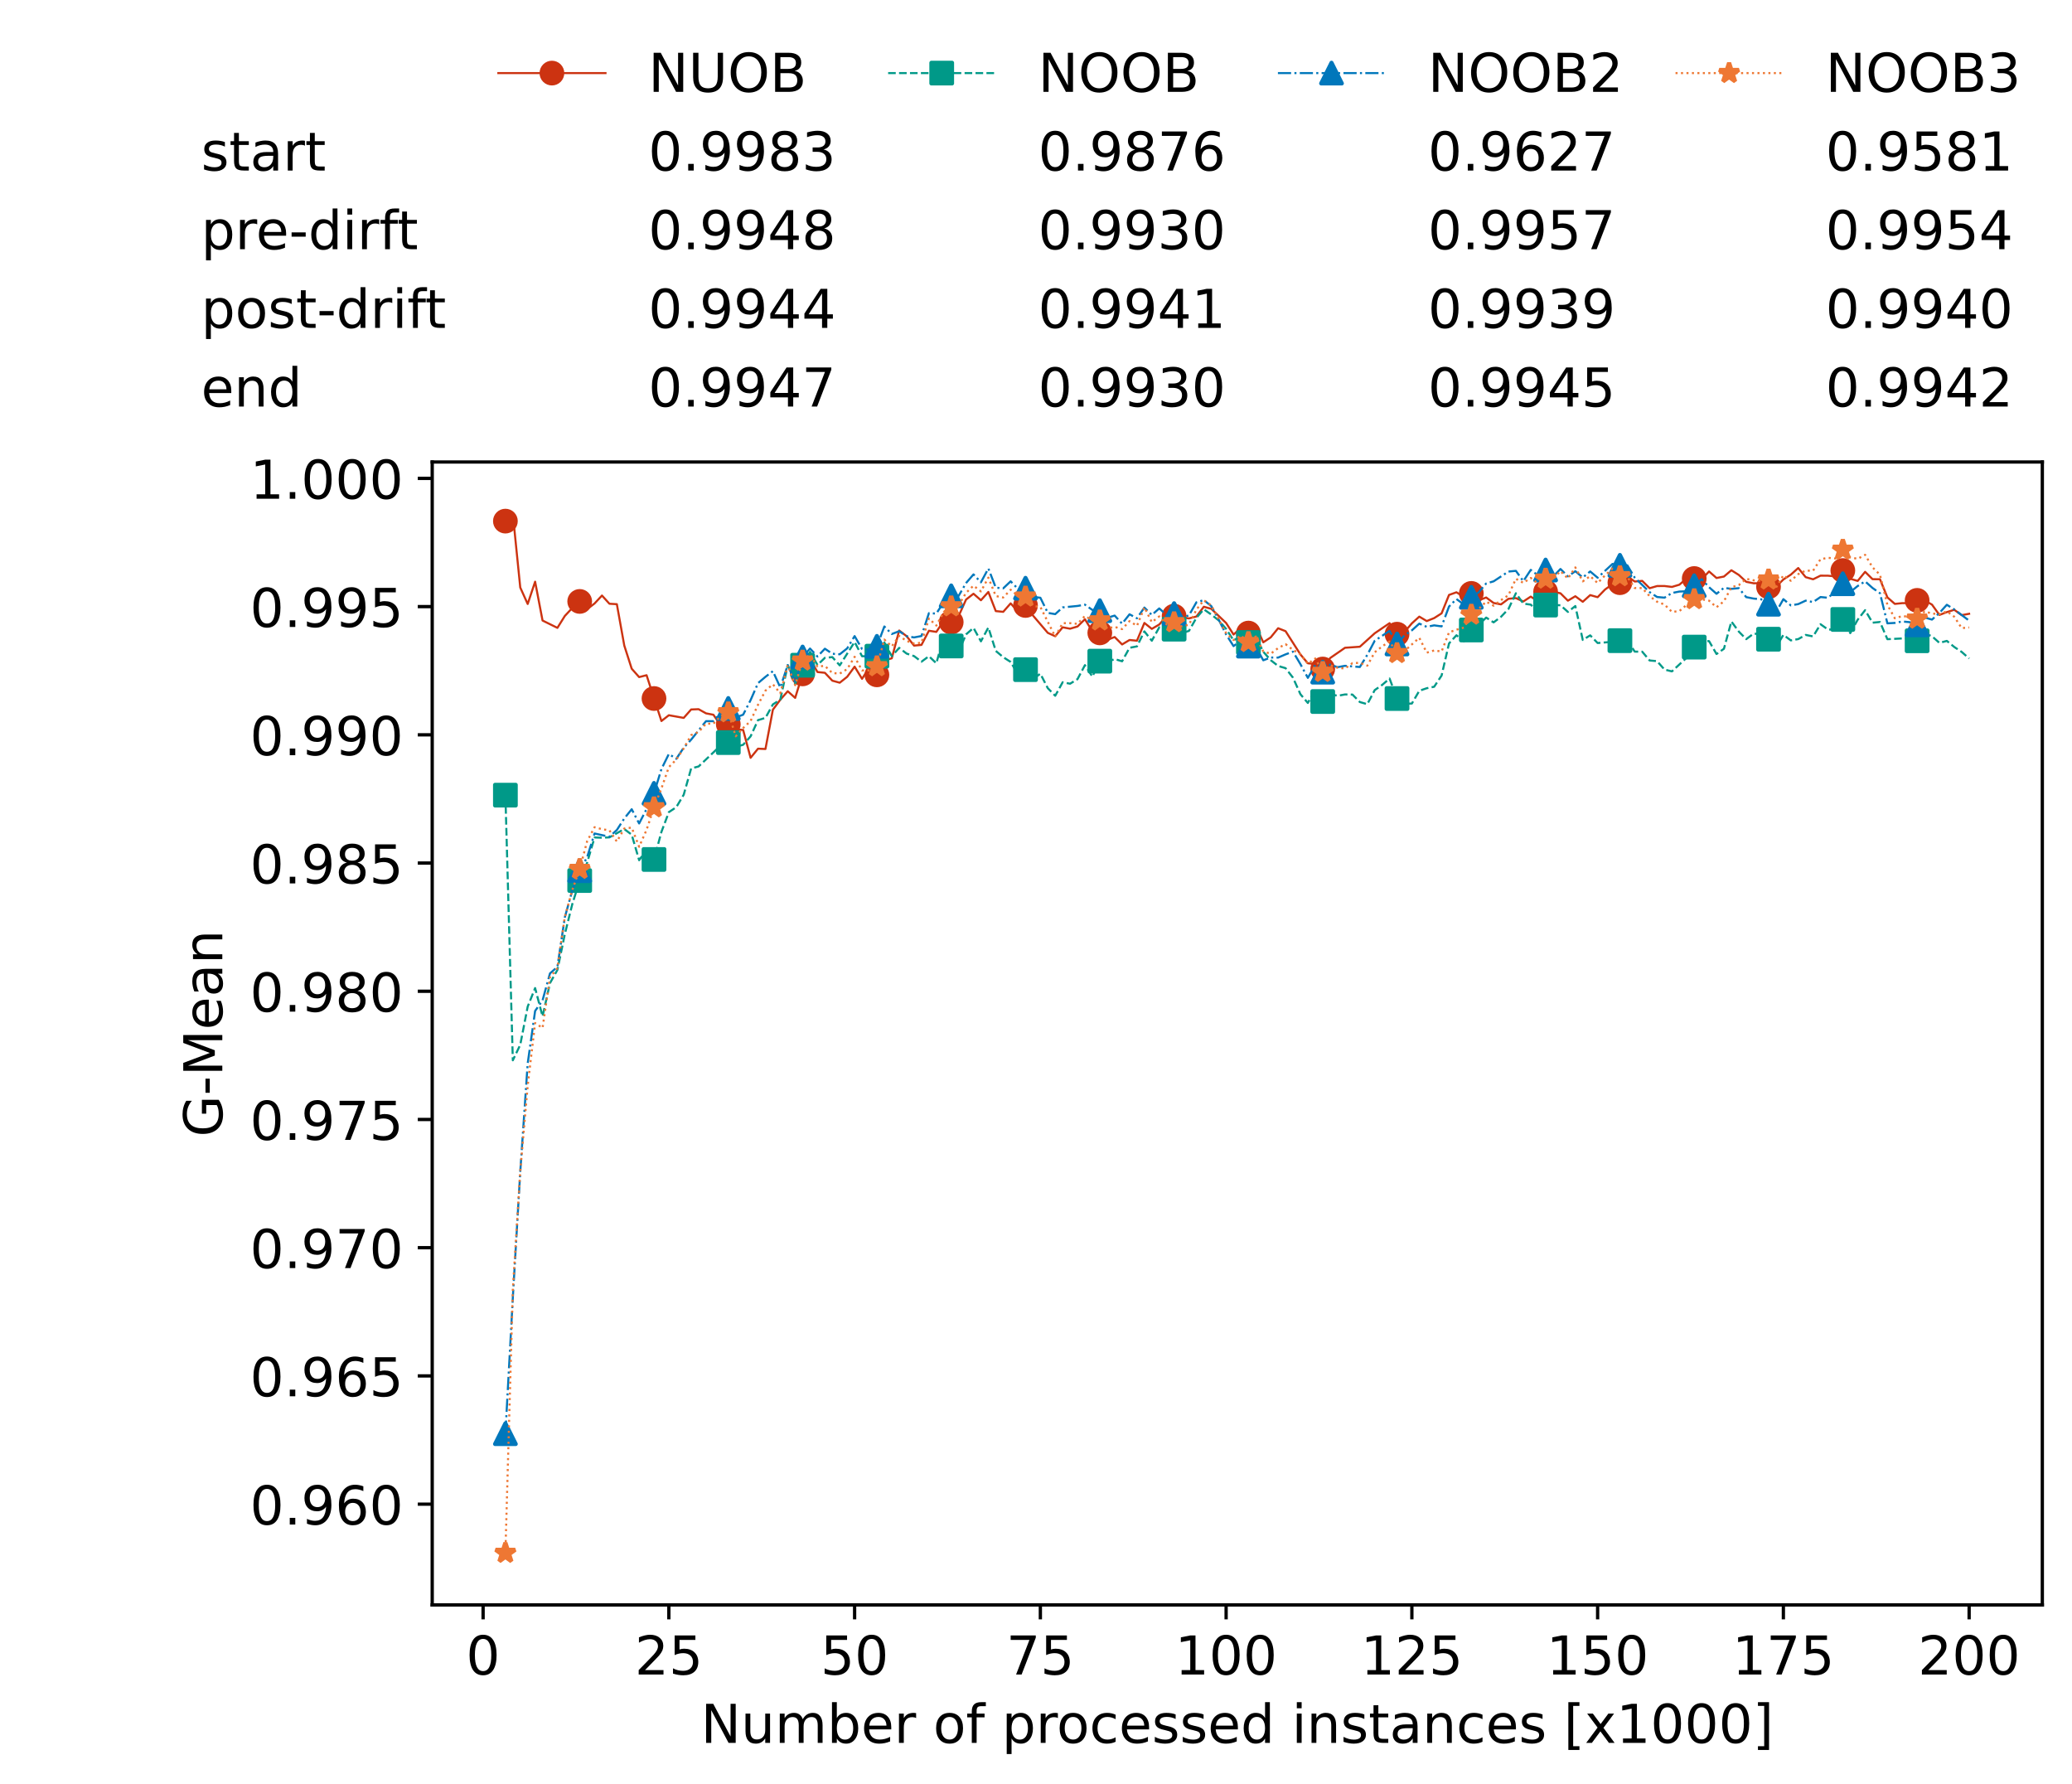 <?xml version="1.0" encoding="utf-8" standalone="no"?>
<!DOCTYPE svg PUBLIC "-//W3C//DTD SVG 1.1//EN"
  "http://www.w3.org/Graphics/SVG/1.1/DTD/svg11.dtd">
<!-- Created with matplotlib (https://matplotlib.org/) -->
<svg height="432.615pt" version="1.1" viewBox="0 0 502.65 432.615" width="502.65pt" xmlns="http://www.w3.org/2000/svg" xmlns:xlink="http://www.w3.org/1999/xlink">
 <defs>
  <style type="text/css">*{stroke-linecap:butt;stroke-linejoin:round;}</style>
 </defs>
 <g id="figure_1">
  <g id="patch_1">
   <path d="M 0 432.615 
L 502.65 432.615 
L 502.65 0 
L 0 0 
z
" style="fill:#ffffff;"/>
  </g>
  <g id="axes_1">
   <g id="patch_2">
    <path d="M 104.85 389.252 
L 495.45 389.252 
L 495.45 112.052 
L 104.85 112.052 
z
" style="fill:#ffffff;"/>
   </g>
   <g id="matplotlib.axis_1">
    <g id="xtick_1">
     <g id="line2d_1">
      <defs>
       <path d="M 0 0 
L 0 3.5 
" id="mb5c6f37709" style="stroke:#000000;stroke-width:0.8;"/>
      </defs>
      <g>
       <use style="stroke:#000000;stroke-width:0.8;" x="117.197" xlink:href="#mb5c6f37709" y="389.252"/>
      </g>
     </g>
     <g id="text_1">
      <!-- 0 -->
      <g transform="translate(113.061 406.13)scale(0.13 -0.13)">
       <defs>
        <path d="M 31.781 66.406 
Q 24.172 66.406 20.328 58.906 
Q 16.5 51.422 16.5 36.375 
Q 16.5 21.391 20.328 13.891 
Q 24.172 6.391 31.781 6.391 
Q 39.453 6.391 43.281 13.891 
Q 47.125 21.391 47.125 36.375 
Q 47.125 51.422 43.281 58.906 
Q 39.453 66.406 31.781 66.406 
z
M 31.781 74.219 
Q 44.047 74.219 50.516 64.516 
Q 56.984 54.828 56.984 36.375 
Q 56.984 17.969 50.516 8.266 
Q 44.047 -1.422 31.781 -1.422 
Q 19.531 -1.422 13.062 8.266 
Q 6.594 17.969 6.594 36.375 
Q 6.594 54.828 13.062 64.516 
Q 19.531 74.219 31.781 74.219 
z
" id="DejaVuSans-48"/>
       </defs>
       <use xlink:href="#DejaVuSans-48"/>
      </g>
     </g>
    </g>
    <g id="xtick_2">
     <g id="line2d_2">
      <g>
       <use style="stroke:#000000;stroke-width:0.8;" x="162.259" xlink:href="#mb5c6f37709" y="389.252"/>
      </g>
     </g>
     <g id="text_2">
      <!-- 25 -->
      <g transform="translate(153.988 406.13)scale(0.13 -0.13)">
       <defs>
        <path d="M 19.188 8.297 
L 53.609 8.297 
L 53.609 0 
L 7.328 0 
L 7.328 8.297 
Q 12.938 14.109 22.625 23.891 
Q 32.328 33.688 34.812 36.531 
Q 39.547 41.844 41.422 45.531 
Q 43.312 49.219 43.312 52.781 
Q 43.312 58.594 39.234 62.25 
Q 35.156 65.922 28.609 65.922 
Q 23.969 65.922 18.812 64.312 
Q 13.672 62.703 7.812 59.422 
L 7.812 69.391 
Q 13.766 71.781 18.938 73 
Q 24.125 74.219 28.422 74.219 
Q 39.75 74.219 46.484 68.547 
Q 53.219 62.891 53.219 53.422 
Q 53.219 48.922 51.531 44.891 
Q 49.859 40.875 45.406 35.406 
Q 44.188 33.984 37.641 27.219 
Q 31.109 20.453 19.188 8.297 
z
" id="DejaVuSans-50"/>
        <path d="M 10.797 72.906 
L 49.516 72.906 
L 49.516 64.594 
L 19.828 64.594 
L 19.828 46.734 
Q 21.969 47.469 24.109 47.828 
Q 26.266 48.188 28.422 48.188 
Q 40.625 48.188 47.75 41.5 
Q 54.891 34.812 54.891 23.391 
Q 54.891 11.625 47.562 5.094 
Q 40.234 -1.422 26.906 -1.422 
Q 22.312 -1.422 17.547 -0.641 
Q 12.797 0.141 7.719 1.703 
L 7.719 11.625 
Q 12.109 9.234 16.797 8.062 
Q 21.484 6.891 26.703 6.891 
Q 35.156 6.891 40.078 11.328 
Q 45.016 15.766 45.016 23.391 
Q 45.016 31 40.078 35.438 
Q 35.156 39.891 26.703 39.891 
Q 22.75 39.891 18.812 39.016 
Q 14.891 38.141 10.797 36.281 
z
" id="DejaVuSans-53"/>
       </defs>
       <use xlink:href="#DejaVuSans-50"/>
       <use x="63.623" xlink:href="#DejaVuSans-53"/>
      </g>
     </g>
    </g>
    <g id="xtick_3">
     <g id="line2d_3">
      <g>
       <use style="stroke:#000000;stroke-width:0.8;" x="207.322" xlink:href="#mb5c6f37709" y="389.252"/>
      </g>
     </g>
     <g id="text_3">
      <!-- 50 -->
      <g transform="translate(199.05 406.13)scale(0.13 -0.13)">
       <use xlink:href="#DejaVuSans-53"/>
       <use x="63.623" xlink:href="#DejaVuSans-48"/>
      </g>
     </g>
    </g>
    <g id="xtick_4">
     <g id="line2d_4">
      <g>
       <use style="stroke:#000000;stroke-width:0.8;" x="252.384" xlink:href="#mb5c6f37709" y="389.252"/>
      </g>
     </g>
     <g id="text_4">
      <!-- 75 -->
      <g transform="translate(244.113 406.13)scale(0.13 -0.13)">
       <defs>
        <path d="M 8.203 72.906 
L 55.078 72.906 
L 55.078 68.703 
L 28.609 0 
L 18.312 0 
L 43.219 64.594 
L 8.203 64.594 
z
" id="DejaVuSans-55"/>
       </defs>
       <use xlink:href="#DejaVuSans-55"/>
       <use x="63.623" xlink:href="#DejaVuSans-53"/>
      </g>
     </g>
    </g>
    <g id="xtick_5">
     <g id="line2d_5">
      <g>
       <use style="stroke:#000000;stroke-width:0.8;" x="297.446" xlink:href="#mb5c6f37709" y="389.252"/>
      </g>
     </g>
     <g id="text_5">
      <!-- 100 -->
      <g transform="translate(285.039 406.13)scale(0.13 -0.13)">
       <defs>
        <path d="M 12.406 8.297 
L 28.516 8.297 
L 28.516 63.922 
L 10.984 60.406 
L 10.984 69.391 
L 28.422 72.906 
L 38.281 72.906 
L 38.281 8.297 
L 54.391 8.297 
L 54.391 0 
L 12.406 0 
z
" id="DejaVuSans-49"/>
       </defs>
       <use xlink:href="#DejaVuSans-49"/>
       <use x="63.623" xlink:href="#DejaVuSans-48"/>
       <use x="127.246" xlink:href="#DejaVuSans-48"/>
      </g>
     </g>
    </g>
    <g id="xtick_6">
     <g id="line2d_6">
      <g>
       <use style="stroke:#000000;stroke-width:0.8;" x="342.509" xlink:href="#mb5c6f37709" y="389.252"/>
      </g>
     </g>
     <g id="text_6">
      <!-- 125 -->
      <g transform="translate(330.102 406.13)scale(0.13 -0.13)">
       <use xlink:href="#DejaVuSans-49"/>
       <use x="63.623" xlink:href="#DejaVuSans-50"/>
       <use x="127.246" xlink:href="#DejaVuSans-53"/>
      </g>
     </g>
    </g>
    <g id="xtick_7">
     <g id="line2d_7">
      <g>
       <use style="stroke:#000000;stroke-width:0.8;" x="387.571" xlink:href="#mb5c6f37709" y="389.252"/>
      </g>
     </g>
     <g id="text_7">
      <!-- 150 -->
      <g transform="translate(375.164 406.13)scale(0.13 -0.13)">
       <use xlink:href="#DejaVuSans-49"/>
       <use x="63.623" xlink:href="#DejaVuSans-53"/>
       <use x="127.246" xlink:href="#DejaVuSans-48"/>
      </g>
     </g>
    </g>
    <g id="xtick_8">
     <g id="line2d_8">
      <g>
       <use style="stroke:#000000;stroke-width:0.8;" x="432.633" xlink:href="#mb5c6f37709" y="389.252"/>
      </g>
     </g>
     <g id="text_8">
      <!-- 175 -->
      <g transform="translate(420.226 406.13)scale(0.13 -0.13)">
       <use xlink:href="#DejaVuSans-49"/>
       <use x="63.623" xlink:href="#DejaVuSans-55"/>
       <use x="127.246" xlink:href="#DejaVuSans-53"/>
      </g>
     </g>
    </g>
    <g id="xtick_9">
     <g id="line2d_9">
      <g>
       <use style="stroke:#000000;stroke-width:0.8;" x="477.695" xlink:href="#mb5c6f37709" y="389.252"/>
      </g>
     </g>
     <g id="text_9">
      <!-- 200 -->
      <g transform="translate(465.289 406.13)scale(0.13 -0.13)">
       <use xlink:href="#DejaVuSans-50"/>
       <use x="63.623" xlink:href="#DejaVuSans-48"/>
       <use x="127.246" xlink:href="#DejaVuSans-48"/>
      </g>
     </g>
    </g>
    <g id="text_10">
     <!-- Number of processed instances [x1000] -->
     <g transform="translate(170.025 422.711)scale(0.13 -0.13)">
      <defs>
       <path d="M 9.812 72.906 
L 23.094 72.906 
L 55.422 11.922 
L 55.422 72.906 
L 64.984 72.906 
L 64.984 0 
L 51.703 0 
L 19.391 60.984 
L 19.391 0 
L 9.812 0 
z
" id="DejaVuSans-78"/>
       <path d="M 8.5 21.578 
L 8.5 54.688 
L 17.484 54.688 
L 17.484 21.922 
Q 17.484 14.156 20.5 10.266 
Q 23.531 6.391 29.594 6.391 
Q 36.859 6.391 41.078 11.031 
Q 45.312 15.672 45.312 23.688 
L 45.312 54.688 
L 54.297 54.688 
L 54.297 0 
L 45.312 0 
L 45.312 8.406 
Q 42.047 3.422 37.719 1 
Q 33.406 -1.422 27.688 -1.422 
Q 18.266 -1.422 13.375 4.438 
Q 8.5 10.297 8.5 21.578 
z
M 31.109 56 
z
" id="DejaVuSans-117"/>
       <path d="M 52 44.188 
Q 55.375 50.25 60.062 53.125 
Q 64.75 56 71.094 56 
Q 79.641 56 84.281 50.016 
Q 88.922 44.047 88.922 33.016 
L 88.922 0 
L 79.891 0 
L 79.891 32.719 
Q 79.891 40.578 77.094 44.375 
Q 74.312 48.188 68.609 48.188 
Q 61.625 48.188 57.562 43.547 
Q 53.516 38.922 53.516 30.906 
L 53.516 0 
L 44.484 0 
L 44.484 32.719 
Q 44.484 40.625 41.703 44.406 
Q 38.922 48.188 33.109 48.188 
Q 26.219 48.188 22.156 43.531 
Q 18.109 38.875 18.109 30.906 
L 18.109 0 
L 9.078 0 
L 9.078 54.688 
L 18.109 54.688 
L 18.109 46.188 
Q 21.188 51.219 25.484 53.609 
Q 29.781 56 35.688 56 
Q 41.656 56 45.828 52.969 
Q 50 49.953 52 44.188 
z
" id="DejaVuSans-109"/>
       <path d="M 48.688 27.297 
Q 48.688 37.203 44.609 42.844 
Q 40.531 48.484 33.406 48.484 
Q 26.266 48.484 22.188 42.844 
Q 18.109 37.203 18.109 27.297 
Q 18.109 17.391 22.188 11.75 
Q 26.266 6.109 33.406 6.109 
Q 40.531 6.109 44.609 11.75 
Q 48.688 17.391 48.688 27.297 
z
M 18.109 46.391 
Q 20.953 51.266 25.266 53.625 
Q 29.594 56 35.594 56 
Q 45.562 56 51.781 48.094 
Q 58.016 40.188 58.016 27.297 
Q 58.016 14.406 51.781 6.484 
Q 45.562 -1.422 35.594 -1.422 
Q 29.594 -1.422 25.266 0.953 
Q 20.953 3.328 18.109 8.203 
L 18.109 0 
L 9.078 0 
L 9.078 75.984 
L 18.109 75.984 
z
" id="DejaVuSans-98"/>
       <path d="M 56.203 29.594 
L 56.203 25.203 
L 14.891 25.203 
Q 15.484 15.922 20.484 11.062 
Q 25.484 6.203 34.422 6.203 
Q 39.594 6.203 44.453 7.469 
Q 49.312 8.734 54.109 11.281 
L 54.109 2.781 
Q 49.266 0.734 44.188 -0.344 
Q 39.109 -1.422 33.891 -1.422 
Q 20.797 -1.422 13.156 6.188 
Q 5.516 13.812 5.516 26.812 
Q 5.516 40.234 12.766 48.109 
Q 20.016 56 32.328 56 
Q 43.359 56 49.781 48.891 
Q 56.203 41.797 56.203 29.594 
z
M 47.219 32.234 
Q 47.125 39.594 43.094 43.984 
Q 39.062 48.391 32.422 48.391 
Q 24.906 48.391 20.391 44.141 
Q 15.875 39.891 15.188 32.172 
z
" id="DejaVuSans-101"/>
       <path d="M 41.109 46.297 
Q 39.594 47.172 37.812 47.578 
Q 36.031 48 33.891 48 
Q 26.266 48 22.188 43.047 
Q 18.109 38.094 18.109 28.812 
L 18.109 0 
L 9.078 0 
L 9.078 54.688 
L 18.109 54.688 
L 18.109 46.188 
Q 20.953 51.172 25.484 53.578 
Q 30.031 56 36.531 56 
Q 37.453 56 38.578 55.875 
Q 39.703 55.766 41.062 55.516 
z
" id="DejaVuSans-114"/>
       <path id="DejaVuSans-32"/>
       <path d="M 30.609 48.391 
Q 23.391 48.391 19.188 42.75 
Q 14.984 37.109 14.984 27.297 
Q 14.984 17.484 19.156 11.844 
Q 23.344 6.203 30.609 6.203 
Q 37.797 6.203 41.984 11.859 
Q 46.188 17.531 46.188 27.297 
Q 46.188 37.016 41.984 42.703 
Q 37.797 48.391 30.609 48.391 
z
M 30.609 56 
Q 42.328 56 49.016 48.375 
Q 55.719 40.766 55.719 27.297 
Q 55.719 13.875 49.016 6.219 
Q 42.328 -1.422 30.609 -1.422 
Q 18.844 -1.422 12.172 6.219 
Q 5.516 13.875 5.516 27.297 
Q 5.516 40.766 12.172 48.375 
Q 18.844 56 30.609 56 
z
" id="DejaVuSans-111"/>
       <path d="M 37.109 75.984 
L 37.109 68.5 
L 28.516 68.5 
Q 23.688 68.5 21.797 66.547 
Q 19.922 64.594 19.922 59.516 
L 19.922 54.688 
L 34.719 54.688 
L 34.719 47.703 
L 19.922 47.703 
L 19.922 0 
L 10.891 0 
L 10.891 47.703 
L 2.297 47.703 
L 2.297 54.688 
L 10.891 54.688 
L 10.891 58.5 
Q 10.891 67.625 15.141 71.797 
Q 19.391 75.984 28.609 75.984 
z
" id="DejaVuSans-102"/>
       <path d="M 18.109 8.203 
L 18.109 -20.797 
L 9.078 -20.797 
L 9.078 54.688 
L 18.109 54.688 
L 18.109 46.391 
Q 20.953 51.266 25.266 53.625 
Q 29.594 56 35.594 56 
Q 45.562 56 51.781 48.094 
Q 58.016 40.188 58.016 27.297 
Q 58.016 14.406 51.781 6.484 
Q 45.562 -1.422 35.594 -1.422 
Q 29.594 -1.422 25.266 0.953 
Q 20.953 3.328 18.109 8.203 
z
M 48.688 27.297 
Q 48.688 37.203 44.609 42.844 
Q 40.531 48.484 33.406 48.484 
Q 26.266 48.484 22.188 42.844 
Q 18.109 37.203 18.109 27.297 
Q 18.109 17.391 22.188 11.75 
Q 26.266 6.109 33.406 6.109 
Q 40.531 6.109 44.609 11.75 
Q 48.688 17.391 48.688 27.297 
z
" id="DejaVuSans-112"/>
       <path d="M 48.781 52.594 
L 48.781 44.188 
Q 44.969 46.297 41.141 47.344 
Q 37.312 48.391 33.406 48.391 
Q 24.656 48.391 19.812 42.844 
Q 14.984 37.312 14.984 27.297 
Q 14.984 17.281 19.812 11.734 
Q 24.656 6.203 33.406 6.203 
Q 37.312 6.203 41.141 7.25 
Q 44.969 8.297 48.781 10.406 
L 48.781 2.094 
Q 45.016 0.344 40.984 -0.531 
Q 36.969 -1.422 32.422 -1.422 
Q 20.062 -1.422 12.781 6.344 
Q 5.516 14.109 5.516 27.297 
Q 5.516 40.672 12.859 48.328 
Q 20.219 56 33.016 56 
Q 37.156 56 41.109 55.141 
Q 45.062 54.297 48.781 52.594 
z
" id="DejaVuSans-99"/>
       <path d="M 44.281 53.078 
L 44.281 44.578 
Q 40.484 46.531 36.375 47.5 
Q 32.281 48.484 27.875 48.484 
Q 21.188 48.484 17.844 46.438 
Q 14.5 44.391 14.5 40.281 
Q 14.5 37.156 16.891 35.375 
Q 19.281 33.594 26.516 31.984 
L 29.594 31.297 
Q 39.156 29.25 43.188 25.516 
Q 47.219 21.781 47.219 15.094 
Q 47.219 7.469 41.188 3.016 
Q 35.156 -1.422 24.609 -1.422 
Q 20.219 -1.422 15.453 -0.562 
Q 10.688 0.297 5.422 2 
L 5.422 11.281 
Q 10.406 8.688 15.234 7.391 
Q 20.062 6.109 24.812 6.109 
Q 31.156 6.109 34.562 8.281 
Q 37.984 10.453 37.984 14.406 
Q 37.984 18.062 35.516 20.016 
Q 33.062 21.969 24.703 23.781 
L 21.578 24.516 
Q 13.234 26.266 9.516 29.906 
Q 5.812 33.547 5.812 39.891 
Q 5.812 47.609 11.281 51.797 
Q 16.75 56 26.812 56 
Q 31.781 56 36.172 55.266 
Q 40.578 54.547 44.281 53.078 
z
" id="DejaVuSans-115"/>
       <path d="M 45.406 46.391 
L 45.406 75.984 
L 54.391 75.984 
L 54.391 0 
L 45.406 0 
L 45.406 8.203 
Q 42.578 3.328 38.25 0.953 
Q 33.938 -1.422 27.875 -1.422 
Q 17.969 -1.422 11.734 6.484 
Q 5.516 14.406 5.516 27.297 
Q 5.516 40.188 11.734 48.094 
Q 17.969 56 27.875 56 
Q 33.938 56 38.25 53.625 
Q 42.578 51.266 45.406 46.391 
z
M 14.797 27.297 
Q 14.797 17.391 18.875 11.75 
Q 22.953 6.109 30.078 6.109 
Q 37.203 6.109 41.297 11.75 
Q 45.406 17.391 45.406 27.297 
Q 45.406 37.203 41.297 42.844 
Q 37.203 48.484 30.078 48.484 
Q 22.953 48.484 18.875 42.844 
Q 14.797 37.203 14.797 27.297 
z
" id="DejaVuSans-100"/>
       <path d="M 9.422 54.688 
L 18.406 54.688 
L 18.406 0 
L 9.422 0 
z
M 9.422 75.984 
L 18.406 75.984 
L 18.406 64.594 
L 9.422 64.594 
z
" id="DejaVuSans-105"/>
       <path d="M 54.891 33.016 
L 54.891 0 
L 45.906 0 
L 45.906 32.719 
Q 45.906 40.484 42.875 44.328 
Q 39.844 48.188 33.797 48.188 
Q 26.516 48.188 22.312 43.547 
Q 18.109 38.922 18.109 30.906 
L 18.109 0 
L 9.078 0 
L 9.078 54.688 
L 18.109 54.688 
L 18.109 46.188 
Q 21.344 51.125 25.703 53.562 
Q 30.078 56 35.797 56 
Q 45.219 56 50.047 50.172 
Q 54.891 44.344 54.891 33.016 
z
" id="DejaVuSans-110"/>
       <path d="M 18.312 70.219 
L 18.312 54.688 
L 36.812 54.688 
L 36.812 47.703 
L 18.312 47.703 
L 18.312 18.016 
Q 18.312 11.328 20.141 9.422 
Q 21.969 7.516 27.594 7.516 
L 36.812 7.516 
L 36.812 0 
L 27.594 0 
Q 17.188 0 13.234 3.875 
Q 9.281 7.766 9.281 18.016 
L 9.281 47.703 
L 2.688 47.703 
L 2.688 54.688 
L 9.281 54.688 
L 9.281 70.219 
z
" id="DejaVuSans-116"/>
       <path d="M 34.281 27.484 
Q 23.391 27.484 19.188 25 
Q 14.984 22.516 14.984 16.5 
Q 14.984 11.719 18.141 8.906 
Q 21.297 6.109 26.703 6.109 
Q 34.188 6.109 38.703 11.406 
Q 43.219 16.703 43.219 25.484 
L 43.219 27.484 
z
M 52.203 31.203 
L 52.203 0 
L 43.219 0 
L 43.219 8.297 
Q 40.141 3.328 35.547 0.953 
Q 30.953 -1.422 24.312 -1.422 
Q 15.922 -1.422 10.953 3.297 
Q 6 8.016 6 15.922 
Q 6 25.141 12.172 29.828 
Q 18.359 34.516 30.609 34.516 
L 43.219 34.516 
L 43.219 35.406 
Q 43.219 41.609 39.141 45 
Q 35.062 48.391 27.688 48.391 
Q 23 48.391 18.547 47.266 
Q 14.109 46.141 10.016 43.891 
L 10.016 52.203 
Q 14.938 54.109 19.578 55.047 
Q 24.219 56 28.609 56 
Q 40.484 56 46.344 49.844 
Q 52.203 43.703 52.203 31.203 
z
" id="DejaVuSans-97"/>
       <path d="M 8.594 75.984 
L 29.297 75.984 
L 29.297 69 
L 17.578 69 
L 17.578 -6.203 
L 29.297 -6.203 
L 29.297 -13.188 
L 8.594 -13.188 
z
" id="DejaVuSans-91"/>
       <path d="M 54.891 54.688 
L 35.109 28.078 
L 55.906 0 
L 45.312 0 
L 29.391 21.484 
L 13.484 0 
L 2.875 0 
L 24.125 28.609 
L 4.688 54.688 
L 15.281 54.688 
L 29.781 35.203 
L 44.281 54.688 
z
" id="DejaVuSans-120"/>
       <path d="M 30.422 75.984 
L 30.422 -13.188 
L 9.719 -13.188 
L 9.719 -6.203 
L 21.391 -6.203 
L 21.391 69 
L 9.719 69 
L 9.719 75.984 
z
" id="DejaVuSans-93"/>
      </defs>
      <use xlink:href="#DejaVuSans-78"/>
      <use x="74.805" xlink:href="#DejaVuSans-117"/>
      <use x="138.184" xlink:href="#DejaVuSans-109"/>
      <use x="235.596" xlink:href="#DejaVuSans-98"/>
      <use x="299.072" xlink:href="#DejaVuSans-101"/>
      <use x="360.596" xlink:href="#DejaVuSans-114"/>
      <use x="401.709" xlink:href="#DejaVuSans-32"/>
      <use x="433.496" xlink:href="#DejaVuSans-111"/>
      <use x="494.678" xlink:href="#DejaVuSans-102"/>
      <use x="529.883" xlink:href="#DejaVuSans-32"/>
      <use x="561.67" xlink:href="#DejaVuSans-112"/>
      <use x="625.146" xlink:href="#DejaVuSans-114"/>
      <use x="664.01" xlink:href="#DejaVuSans-111"/>
      <use x="725.191" xlink:href="#DejaVuSans-99"/>
      <use x="780.172" xlink:href="#DejaVuSans-101"/>
      <use x="841.695" xlink:href="#DejaVuSans-115"/>
      <use x="893.795" xlink:href="#DejaVuSans-115"/>
      <use x="945.895" xlink:href="#DejaVuSans-101"/>
      <use x="1007.418" xlink:href="#DejaVuSans-100"/>
      <use x="1070.895" xlink:href="#DejaVuSans-32"/>
      <use x="1102.682" xlink:href="#DejaVuSans-105"/>
      <use x="1130.465" xlink:href="#DejaVuSans-110"/>
      <use x="1193.844" xlink:href="#DejaVuSans-115"/>
      <use x="1245.943" xlink:href="#DejaVuSans-116"/>
      <use x="1285.152" xlink:href="#DejaVuSans-97"/>
      <use x="1346.432" xlink:href="#DejaVuSans-110"/>
      <use x="1409.811" xlink:href="#DejaVuSans-99"/>
      <use x="1464.791" xlink:href="#DejaVuSans-101"/>
      <use x="1526.314" xlink:href="#DejaVuSans-115"/>
      <use x="1578.414" xlink:href="#DejaVuSans-32"/>
      <use x="1610.201" xlink:href="#DejaVuSans-91"/>
      <use x="1649.215" xlink:href="#DejaVuSans-120"/>
      <use x="1708.395" xlink:href="#DejaVuSans-49"/>
      <use x="1772.018" xlink:href="#DejaVuSans-48"/>
      <use x="1835.641" xlink:href="#DejaVuSans-48"/>
      <use x="1899.264" xlink:href="#DejaVuSans-48"/>
      <use x="1962.887" xlink:href="#DejaVuSans-93"/>
     </g>
    </g>
   </g>
   <g id="matplotlib.axis_2">
    <g id="ytick_1">
     <g id="line2d_10">
      <defs>
       <path d="M 0 0 
L -3.5 0 
" id="m5a2182ae0a" style="stroke:#000000;stroke-width:0.8;"/>
      </defs>
      <g>
       <use style="stroke:#000000;stroke-width:0.8;" x="104.85" xlink:href="#m5a2182ae0a" y="364.808"/>
      </g>
     </g>
     <g id="text_11">
      <!-- 0.960 -->
      <g transform="translate(60.633 369.747)scale(0.13 -0.13)">
       <defs>
        <path d="M 10.688 12.406 
L 21 12.406 
L 21 0 
L 10.688 0 
z
" id="DejaVuSans-46"/>
        <path d="M 10.984 1.516 
L 10.984 10.5 
Q 14.703 8.734 18.5 7.812 
Q 22.312 6.891 25.984 6.891 
Q 35.75 6.891 40.891 13.453 
Q 46.047 20.016 46.781 33.406 
Q 43.953 29.203 39.594 26.953 
Q 35.25 24.703 29.984 24.703 
Q 19.047 24.703 12.672 31.312 
Q 6.297 37.938 6.297 49.422 
Q 6.297 60.641 12.938 67.422 
Q 19.578 74.219 30.609 74.219 
Q 43.266 74.219 49.922 64.516 
Q 56.594 54.828 56.594 36.375 
Q 56.594 19.141 48.406 8.859 
Q 40.234 -1.422 26.422 -1.422 
Q 22.703 -1.422 18.891 -0.688 
Q 15.094 0.047 10.984 1.516 
z
M 30.609 32.422 
Q 37.25 32.422 41.125 36.953 
Q 45.016 41.5 45.016 49.422 
Q 45.016 57.281 41.125 61.844 
Q 37.25 66.406 30.609 66.406 
Q 23.969 66.406 20.094 61.844 
Q 16.219 57.281 16.219 49.422 
Q 16.219 41.5 20.094 36.953 
Q 23.969 32.422 30.609 32.422 
z
" id="DejaVuSans-57"/>
        <path d="M 33.016 40.375 
Q 26.375 40.375 22.484 35.828 
Q 18.609 31.297 18.609 23.391 
Q 18.609 15.531 22.484 10.953 
Q 26.375 6.391 33.016 6.391 
Q 39.656 6.391 43.531 10.953 
Q 47.406 15.531 47.406 23.391 
Q 47.406 31.297 43.531 35.828 
Q 39.656 40.375 33.016 40.375 
z
M 52.594 71.297 
L 52.594 62.312 
Q 48.875 64.062 45.094 64.984 
Q 41.312 65.922 37.594 65.922 
Q 27.828 65.922 22.672 59.328 
Q 17.531 52.734 16.797 39.406 
Q 19.672 43.656 24.016 45.922 
Q 28.375 48.188 33.594 48.188 
Q 44.578 48.188 50.953 41.516 
Q 57.328 34.859 57.328 23.391 
Q 57.328 12.156 50.688 5.359 
Q 44.047 -1.422 33.016 -1.422 
Q 20.359 -1.422 13.672 8.266 
Q 6.984 17.969 6.984 36.375 
Q 6.984 53.656 15.188 63.938 
Q 23.391 74.219 37.203 74.219 
Q 40.922 74.219 44.703 73.484 
Q 48.484 72.75 52.594 71.297 
z
" id="DejaVuSans-54"/>
       </defs>
       <use xlink:href="#DejaVuSans-48"/>
       <use x="63.623" xlink:href="#DejaVuSans-46"/>
       <use x="95.41" xlink:href="#DejaVuSans-57"/>
       <use x="159.033" xlink:href="#DejaVuSans-54"/>
       <use x="222.656" xlink:href="#DejaVuSans-48"/>
      </g>
     </g>
    </g>
    <g id="ytick_2">
     <g id="line2d_11">
      <g>
       <use style="stroke:#000000;stroke-width:0.8;" x="104.85" xlink:href="#m5a2182ae0a" y="333.71"/>
      </g>
     </g>
     <g id="text_12">
      <!-- 0.965 -->
      <g transform="translate(60.633 338.649)scale(0.13 -0.13)">
       <use xlink:href="#DejaVuSans-48"/>
       <use x="63.623" xlink:href="#DejaVuSans-46"/>
       <use x="95.41" xlink:href="#DejaVuSans-57"/>
       <use x="159.033" xlink:href="#DejaVuSans-54"/>
       <use x="222.656" xlink:href="#DejaVuSans-53"/>
      </g>
     </g>
    </g>
    <g id="ytick_3">
     <g id="line2d_12">
      <g>
       <use style="stroke:#000000;stroke-width:0.8;" x="104.85" xlink:href="#m5a2182ae0a" y="302.612"/>
      </g>
     </g>
     <g id="text_13">
      <!-- 0.970 -->
      <g transform="translate(60.633 307.551)scale(0.13 -0.13)">
       <use xlink:href="#DejaVuSans-48"/>
       <use x="63.623" xlink:href="#DejaVuSans-46"/>
       <use x="95.41" xlink:href="#DejaVuSans-57"/>
       <use x="159.033" xlink:href="#DejaVuSans-55"/>
       <use x="222.656" xlink:href="#DejaVuSans-48"/>
      </g>
     </g>
    </g>
    <g id="ytick_4">
     <g id="line2d_13">
      <g>
       <use style="stroke:#000000;stroke-width:0.8;" x="104.85" xlink:href="#m5a2182ae0a" y="271.514"/>
      </g>
     </g>
     <g id="text_14">
      <!-- 0.975 -->
      <g transform="translate(60.633 276.453)scale(0.13 -0.13)">
       <use xlink:href="#DejaVuSans-48"/>
       <use x="63.623" xlink:href="#DejaVuSans-46"/>
       <use x="95.41" xlink:href="#DejaVuSans-57"/>
       <use x="159.033" xlink:href="#DejaVuSans-55"/>
       <use x="222.656" xlink:href="#DejaVuSans-53"/>
      </g>
     </g>
    </g>
    <g id="ytick_5">
     <g id="line2d_14">
      <g>
       <use style="stroke:#000000;stroke-width:0.8;" x="104.85" xlink:href="#m5a2182ae0a" y="240.416"/>
      </g>
     </g>
     <g id="text_15">
      <!-- 0.980 -->
      <g transform="translate(60.633 245.355)scale(0.13 -0.13)">
       <defs>
        <path d="M 31.781 34.625 
Q 24.75 34.625 20.719 30.859 
Q 16.703 27.094 16.703 20.516 
Q 16.703 13.922 20.719 10.156 
Q 24.75 6.391 31.781 6.391 
Q 38.812 6.391 42.859 10.172 
Q 46.922 13.969 46.922 20.516 
Q 46.922 27.094 42.891 30.859 
Q 38.875 34.625 31.781 34.625 
z
M 21.922 38.812 
Q 15.578 40.375 12.031 44.719 
Q 8.5 49.078 8.5 55.328 
Q 8.5 64.062 14.719 69.141 
Q 20.953 74.219 31.781 74.219 
Q 42.672 74.219 48.875 69.141 
Q 55.078 64.062 55.078 55.328 
Q 55.078 49.078 51.531 44.719 
Q 48 40.375 41.703 38.812 
Q 48.828 37.156 52.797 32.312 
Q 56.781 27.484 56.781 20.516 
Q 56.781 9.906 50.312 4.234 
Q 43.844 -1.422 31.781 -1.422 
Q 19.734 -1.422 13.25 4.234 
Q 6.781 9.906 6.781 20.516 
Q 6.781 27.484 10.781 32.312 
Q 14.797 37.156 21.922 38.812 
z
M 18.312 54.391 
Q 18.312 48.734 21.844 45.562 
Q 25.391 42.391 31.781 42.391 
Q 38.141 42.391 41.719 45.562 
Q 45.312 48.734 45.312 54.391 
Q 45.312 60.062 41.719 63.234 
Q 38.141 66.406 31.781 66.406 
Q 25.391 66.406 21.844 63.234 
Q 18.312 60.062 18.312 54.391 
z
" id="DejaVuSans-56"/>
       </defs>
       <use xlink:href="#DejaVuSans-48"/>
       <use x="63.623" xlink:href="#DejaVuSans-46"/>
       <use x="95.41" xlink:href="#DejaVuSans-57"/>
       <use x="159.033" xlink:href="#DejaVuSans-56"/>
       <use x="222.656" xlink:href="#DejaVuSans-48"/>
      </g>
     </g>
    </g>
    <g id="ytick_6">
     <g id="line2d_15">
      <g>
       <use style="stroke:#000000;stroke-width:0.8;" x="104.85" xlink:href="#m5a2182ae0a" y="209.318"/>
      </g>
     </g>
     <g id="text_16">
      <!-- 0.985 -->
      <g transform="translate(60.633 214.257)scale(0.13 -0.13)">
       <use xlink:href="#DejaVuSans-48"/>
       <use x="63.623" xlink:href="#DejaVuSans-46"/>
       <use x="95.41" xlink:href="#DejaVuSans-57"/>
       <use x="159.033" xlink:href="#DejaVuSans-56"/>
       <use x="222.656" xlink:href="#DejaVuSans-53"/>
      </g>
     </g>
    </g>
    <g id="ytick_7">
     <g id="line2d_16">
      <g>
       <use style="stroke:#000000;stroke-width:0.8;" x="104.85" xlink:href="#m5a2182ae0a" y="178.22"/>
      </g>
     </g>
     <g id="text_17">
      <!-- 0.990 -->
      <g transform="translate(60.633 183.159)scale(0.13 -0.13)">
       <use xlink:href="#DejaVuSans-48"/>
       <use x="63.623" xlink:href="#DejaVuSans-46"/>
       <use x="95.41" xlink:href="#DejaVuSans-57"/>
       <use x="159.033" xlink:href="#DejaVuSans-57"/>
       <use x="222.656" xlink:href="#DejaVuSans-48"/>
      </g>
     </g>
    </g>
    <g id="ytick_8">
     <g id="line2d_17">
      <g>
       <use style="stroke:#000000;stroke-width:0.8;" x="104.85" xlink:href="#m5a2182ae0a" y="147.122"/>
      </g>
     </g>
     <g id="text_18">
      <!-- 0.995 -->
      <g transform="translate(60.633 152.061)scale(0.13 -0.13)">
       <use xlink:href="#DejaVuSans-48"/>
       <use x="63.623" xlink:href="#DejaVuSans-46"/>
       <use x="95.41" xlink:href="#DejaVuSans-57"/>
       <use x="159.033" xlink:href="#DejaVuSans-57"/>
       <use x="222.656" xlink:href="#DejaVuSans-53"/>
      </g>
     </g>
    </g>
    <g id="ytick_9">
     <g id="line2d_18">
      <g>
       <use style="stroke:#000000;stroke-width:0.8;" x="104.85" xlink:href="#m5a2182ae0a" y="116.024"/>
      </g>
     </g>
     <g id="text_19">
      <!-- 1.000 -->
      <g transform="translate(60.633 120.963)scale(0.13 -0.13)">
       <use xlink:href="#DejaVuSans-49"/>
       <use x="63.623" xlink:href="#DejaVuSans-46"/>
       <use x="95.41" xlink:href="#DejaVuSans-48"/>
       <use x="159.033" xlink:href="#DejaVuSans-48"/>
       <use x="222.656" xlink:href="#DejaVuSans-48"/>
      </g>
     </g>
    </g>
    <g id="text_20">
     <!-- G-Mean -->
     <g transform="translate(53.93 275.744)rotate(-90)scale(0.13 -0.13)">
      <defs>
       <path d="M 59.516 10.406 
L 59.516 29.984 
L 43.406 29.984 
L 43.406 38.094 
L 69.281 38.094 
L 69.281 6.781 
Q 63.578 2.734 56.688 0.656 
Q 49.812 -1.422 42 -1.422 
Q 24.906 -1.422 15.25 8.562 
Q 5.609 18.562 5.609 36.375 
Q 5.609 54.25 15.25 64.234 
Q 24.906 74.219 42 74.219 
Q 49.125 74.219 55.547 72.453 
Q 61.969 70.703 67.391 67.281 
L 67.391 56.781 
Q 61.922 61.422 55.766 63.766 
Q 49.609 66.109 42.828 66.109 
Q 29.438 66.109 22.719 58.641 
Q 16.016 51.172 16.016 36.375 
Q 16.016 21.625 22.719 14.156 
Q 29.438 6.688 42.828 6.688 
Q 48.047 6.688 52.141 7.594 
Q 56.25 8.5 59.516 10.406 
z
" id="DejaVuSans-71"/>
       <path d="M 4.891 31.391 
L 31.203 31.391 
L 31.203 23.391 
L 4.891 23.391 
z
" id="DejaVuSans-45"/>
       <path d="M 9.812 72.906 
L 24.516 72.906 
L 43.109 23.297 
L 61.812 72.906 
L 76.516 72.906 
L 76.516 0 
L 66.891 0 
L 66.891 64.016 
L 48.094 14.016 
L 38.188 14.016 
L 19.391 64.016 
L 19.391 0 
L 9.812 0 
z
" id="DejaVuSans-77"/>
      </defs>
      <use xlink:href="#DejaVuSans-71"/>
      <use x="77.49" xlink:href="#DejaVuSans-45"/>
      <use x="113.574" xlink:href="#DejaVuSans-77"/>
      <use x="199.854" xlink:href="#DejaVuSans-101"/>
      <use x="261.377" xlink:href="#DejaVuSans-97"/>
      <use x="322.656" xlink:href="#DejaVuSans-110"/>
     </g>
    </g>
   </g>
   <g id="line2d_19"/>
   <g id="line2d_20"/>
   <g id="line2d_21"/>
   <g id="line2d_22"/>
   <g id="line2d_23"/>
   <g id="line2d_24">
    <path clip-path="url(#p81934201cf)" d="M 122.605 126.388 
L 124.407 124.652 
L 126.21 142.493 
L 128.012 146.483 
L 129.815 141.077 
L 131.617 150.498 
L 135.222 152.278 
L 137.024 149.391 
L 138.827 147.458 
L 140.629 145.866 
L 142.432 147.748 
L 144.234 146.364 
L 146.037 144.439 
L 147.839 146.43 
L 149.642 146.534 
L 151.444 156.563 
L 153.247 162.187 
L 155.049 164.219 
L 156.852 163.76 
L 160.457 174.872 
L 162.259 173.469 
L 165.864 174.114 
L 167.667 172.071 
L 169.469 172.003 
L 171.272 173.01 
L 173.074 173.355 
L 174.877 176.002 
L 176.679 175.658 
L 178.482 176.874 
L 180.284 177.046 
L 182.087 183.794 
L 183.889 181.581 
L 185.692 181.66 
L 187.494 172.128 
L 189.297 169.699 
L 191.099 167.65 
L 192.902 169.262 
L 194.704 163.44 
L 196.507 159.824 
L 198.309 162.989 
L 200.112 163.176 
L 201.914 165.086 
L 203.717 165.581 
L 205.519 164.149 
L 207.322 161.689 
L 209.124 164.64 
L 210.927 161.815 
L 212.729 163.673 
L 214.532 160.178 
L 216.334 159.667 
L 218.137 152.921 
L 219.939 154.292 
L 221.742 156.581 
L 223.544 156.41 
L 225.347 152.977 
L 227.149 153.253 
L 228.952 150.557 
L 230.754 150.892 
L 232.557 149.407 
L 234.359 145.413 
L 236.162 144.001 
L 237.964 145.579 
L 239.767 143.569 
L 241.569 148.211 
L 243.372 148.39 
L 245.174 146.342 
L 246.976 148.369 
L 248.779 146.845 
L 250.581 149.274 
L 254.186 153.492 
L 255.989 154.308 
L 257.791 152.143 
L 259.594 152.482 
L 261.396 151.949 
L 263.199 150.18 
L 265.001 153.144 
L 266.804 153.494 
L 268.606 155.203 
L 270.409 154.498 
L 272.211 156.301 
L 274.014 155.219 
L 275.816 155.395 
L 277.619 151.084 
L 279.421 152.526 
L 281.224 151.466 
L 283.026 149.432 
L 284.829 149.432 
L 288.434 149.984 
L 290.236 149.526 
L 292.039 147.157 
L 293.841 147.66 
L 297.446 151.099 
L 299.249 153.895 
L 301.051 152.296 
L 302.854 153.542 
L 304.656 151.821 
L 306.459 155.784 
L 308.261 154.59 
L 310.064 152.367 
L 311.866 153.08 
L 315.471 158.725 
L 317.274 160.873 
L 319.076 161.044 
L 320.879 162.261 
L 322.681 159.602 
L 326.286 157.106 
L 329.891 156.854 
L 333.496 153.59 
L 337.101 151.139 
L 338.904 153.809 
L 340.706 153.287 
L 342.509 151.184 
L 344.311 149.551 
L 346.114 150.628 
L 347.916 149.908 
L 349.719 148.759 
L 351.521 144.291 
L 353.324 143.647 
L 355.126 144.789 
L 356.928 143.92 
L 358.731 145.615 
L 360.533 144.909 
L 362.336 146.243 
L 364.138 146.583 
L 365.941 145.229 
L 367.743 145.063 
L 369.546 145.88 
L 371.348 144.695 
L 373.151 145.886 
L 374.953 143.516 
L 376.756 143.518 
L 378.558 143.892 
L 380.361 145.685 
L 382.163 144.605 
L 383.966 145.952 
L 385.768 144.331 
L 387.571 144.836 
L 389.373 142.976 
L 391.176 141.672 
L 392.978 141.323 
L 394.781 139.794 
L 396.583 141.04 
L 398.386 140.882 
L 400.188 142.665 
L 401.991 142.138 
L 403.793 142.129 
L 405.596 142.346 
L 407.398 141.812 
L 409.201 140.268 
L 411.003 140.312 
L 412.806 140.487 
L 414.608 138.598 
L 416.411 140.184 
L 418.213 139.833 
L 420.016 138.305 
L 421.818 139.439 
L 423.621 141.11 
L 425.423 141.465 
L 427.226 141.458 
L 429.028 142.315 
L 430.831 142.31 
L 432.633 140.545 
L 434.436 139.376 
L 436.238 137.766 
L 438.041 139.978 
L 439.843 140.496 
L 441.646 139.614 
L 443.448 139.624 
L 445.251 139.801 
L 447.053 138.368 
L 448.856 140.371 
L 450.658 140.893 
L 452.461 138.691 
L 454.263 140.469 
L 456.066 140.485 
L 457.868 144.887 
L 459.671 146.465 
L 461.473 146.282 
L 463.276 146.282 
L 465.078 145.609 
L 466.881 145.615 
L 468.683 146.639 
L 470.485 149.147 
L 472.288 148.46 
L 474.09 147.897 
L 475.893 149.194 
L 477.695 148.863 
L 477.695 148.863 
" style="fill:none;stroke:#cc3311;stroke-linecap:square;stroke-width:0.5;"/>
    <defs>
     <path d="M 0 2.5 
C 0.663 2.5 1.299 2.237 1.768 1.768 
C 2.237 1.299 2.5 0.663 2.5 0 
C 2.5 -0.663 2.237 -1.299 1.768 -1.768 
C 1.299 -2.237 0.663 -2.5 0 -2.5 
C -0.663 -2.5 -1.299 -2.237 -1.768 -1.768 
C -2.237 -1.299 -2.5 -0.663 -2.5 0 
C -2.5 0.663 -2.237 1.299 -1.768 1.768 
C -1.299 2.237 -0.663 2.5 0 2.5 
z
" id="m107828f54a" style="stroke:#cc3311;"/>
    </defs>
    <g clip-path="url(#p81934201cf)">
     <use style="fill:#cc3311;stroke:#cc3311;" x="122.605" xlink:href="#m107828f54a" y="126.388"/>
     <use style="fill:#cc3311;stroke:#cc3311;" x="140.629" xlink:href="#m107828f54a" y="145.866"/>
     <use style="fill:#cc3311;stroke:#cc3311;" x="158.654" xlink:href="#m107828f54a" y="169.413"/>
     <use style="fill:#cc3311;stroke:#cc3311;" x="176.679" xlink:href="#m107828f54a" y="175.658"/>
     <use style="fill:#cc3311;stroke:#cc3311;" x="194.704" xlink:href="#m107828f54a" y="163.44"/>
     <use style="fill:#cc3311;stroke:#cc3311;" x="212.729" xlink:href="#m107828f54a" y="163.673"/>
     <use style="fill:#cc3311;stroke:#cc3311;" x="230.754" xlink:href="#m107828f54a" y="150.892"/>
     <use style="fill:#cc3311;stroke:#cc3311;" x="248.779" xlink:href="#m107828f54a" y="146.845"/>
     <use style="fill:#cc3311;stroke:#cc3311;" x="266.804" xlink:href="#m107828f54a" y="153.494"/>
     <use style="fill:#cc3311;stroke:#cc3311;" x="284.829" xlink:href="#m107828f54a" y="149.432"/>
     <use style="fill:#cc3311;stroke:#cc3311;" x="302.854" xlink:href="#m107828f54a" y="153.542"/>
     <use style="fill:#cc3311;stroke:#cc3311;" x="320.879" xlink:href="#m107828f54a" y="162.261"/>
     <use style="fill:#cc3311;stroke:#cc3311;" x="338.904" xlink:href="#m107828f54a" y="153.809"/>
     <use style="fill:#cc3311;stroke:#cc3311;" x="356.928" xlink:href="#m107828f54a" y="143.92"/>
     <use style="fill:#cc3311;stroke:#cc3311;" x="374.953" xlink:href="#m107828f54a" y="143.516"/>
     <use style="fill:#cc3311;stroke:#cc3311;" x="392.978" xlink:href="#m107828f54a" y="141.323"/>
     <use style="fill:#cc3311;stroke:#cc3311;" x="411.003" xlink:href="#m107828f54a" y="140.312"/>
     <use style="fill:#cc3311;stroke:#cc3311;" x="429.028" xlink:href="#m107828f54a" y="142.315"/>
     <use style="fill:#cc3311;stroke:#cc3311;" x="447.053" xlink:href="#m107828f54a" y="138.368"/>
     <use style="fill:#cc3311;stroke:#cc3311;" x="465.078" xlink:href="#m107828f54a" y="145.609"/>
    </g>
   </g>
   <g id="line2d_25"/>
   <g id="line2d_26"/>
   <g id="line2d_27"/>
   <g id="line2d_28"/>
   <g id="line2d_29">
    <path clip-path="url(#p81934201cf)" d="M 122.605 192.85 
L 124.407 257.159 
L 126.21 253.401 
L 128.012 244.138 
L 129.815 239.639 
L 131.617 246.506 
L 133.419 238.441 
L 135.222 235.236 
L 137.024 226.554 
L 138.827 219.307 
L 140.629 213.561 
L 142.432 209.229 
L 144.234 203.115 
L 146.037 203.174 
L 147.839 203.088 
L 151.444 201.075 
L 153.247 202.435 
L 155.049 208.629 
L 156.852 206.124 
L 158.654 208.453 
L 160.457 201.759 
L 162.259 196.972 
L 164.062 195.766 
L 165.864 192.747 
L 167.667 186.371 
L 169.469 185.893 
L 174.877 180.762 
L 176.679 180.102 
L 178.482 181.145 
L 180.284 180.63 
L 182.087 178.593 
L 183.889 174.651 
L 185.692 174.111 
L 187.494 170.847 
L 189.297 169.691 
L 191.099 161.333 
L 192.902 165.856 
L 194.704 161.343 
L 196.507 158.107 
L 198.309 161.273 
L 200.112 159.552 
L 201.914 159.368 
L 203.717 161.374 
L 207.322 155.693 
L 209.124 159.16 
L 212.729 159.149 
L 214.532 155.829 
L 216.334 159.15 
L 218.137 157.134 
L 219.939 158.516 
L 221.742 159.128 
L 223.544 160.484 
L 225.347 159.151 
L 227.149 160.868 
L 228.952 154.393 
L 230.754 156.668 
L 232.557 158.03 
L 234.359 153.86 
L 236.162 152.282 
L 237.964 155.544 
L 239.767 152.193 
L 241.569 157.87 
L 243.372 159.384 
L 245.174 160.541 
L 246.976 163.572 
L 248.779 162.412 
L 250.581 164.673 
L 252.384 163.405 
L 254.186 166.91 
L 255.989 168.745 
L 257.791 165.469 
L 259.594 165.824 
L 261.396 164.709 
L 263.199 161.32 
L 265.001 164.109 
L 266.804 160.348 
L 268.606 160.546 
L 270.409 159.845 
L 272.211 160.382 
L 274.014 157.114 
L 275.816 156.768 
L 277.619 153.131 
L 279.421 155.401 
L 281.224 152.162 
L 283.026 152.588 
L 284.829 152.588 
L 286.631 153.565 
L 288.434 153.012 
L 290.236 149.847 
L 292.039 147.778 
L 293.841 149.047 
L 295.644 150.456 
L 297.446 152.521 
L 299.249 155.323 
L 301.051 154.248 
L 302.854 155.839 
L 304.656 154.455 
L 306.459 158.066 
L 308.261 160.11 
L 310.064 161.521 
L 311.866 162.051 
L 313.669 164.366 
L 315.471 168.371 
L 317.274 170.491 
L 319.076 167.203 
L 320.879 170.143 
L 322.681 168.309 
L 324.484 168.763 
L 326.286 168.428 
L 328.089 168.457 
L 329.891 170.27 
L 331.694 170.791 
L 333.496 167.374 
L 335.299 166.113 
L 337.101 164.573 
L 338.904 169.418 
L 340.706 170.691 
L 342.509 170.63 
L 344.311 167.537 
L 346.114 166.919 
L 347.916 166.56 
L 349.719 163.842 
L 351.521 156.058 
L 353.324 154.074 
L 355.126 155.56 
L 356.928 152.792 
L 358.731 151.562 
L 360.533 149.782 
L 362.336 150.947 
L 364.138 149.591 
L 365.941 147.695 
L 367.743 143.882 
L 369.546 146.395 
L 371.348 146.644 
L 373.151 148.357 
L 374.953 146.744 
L 378.558 146.789 
L 380.361 148.406 
L 382.163 146.983 
L 383.966 155.207 
L 385.768 154.095 
L 387.571 155.953 
L 394.781 155.375 
L 396.583 158.042 
L 398.386 158.057 
L 400.188 160.186 
L 401.991 160.35 
L 403.793 162.397 
L 405.596 162.831 
L 409.201 159.493 
L 411.003 156.948 
L 412.806 155.344 
L 414.608 155.503 
L 416.411 158.619 
L 418.213 157.35 
L 420.016 150.731 
L 421.818 153.181 
L 423.621 155.016 
L 425.423 153.666 
L 427.226 153.838 
L 429.028 155.034 
L 430.831 156.993 
L 432.633 153.98 
L 434.436 155.318 
L 436.238 155.001 
L 438.041 153.989 
L 439.843 154.354 
L 441.646 151.397 
L 443.448 152.684 
L 445.251 152.686 
L 447.053 150.237 
L 448.856 153.556 
L 450.658 150.307 
L 452.461 147.988 
L 454.263 151.026 
L 456.066 150.854 
L 457.868 155.025 
L 463.276 154.76 
L 465.078 155.41 
L 466.881 153.624 
L 468.683 154.308 
L 470.485 155.923 
L 472.288 155.438 
L 474.09 156.916 
L 475.893 158.114 
L 477.695 159.709 
L 477.695 159.709 
" style="fill:none;stroke:#009988;stroke-dasharray:1.85,0.8;stroke-dashoffset:0;stroke-width:0.5;"/>
    <defs>
     <path d="M -2.5 2.5 
L 2.5 2.5 
L 2.5 -2.5 
L -2.5 -2.5 
z
" id="mbf971775f5" style="stroke:#009988;stroke-linejoin:miter;"/>
    </defs>
    <g clip-path="url(#p81934201cf)">
     <use style="fill:#009988;stroke:#009988;stroke-linejoin:miter;" x="122.605" xlink:href="#mbf971775f5" y="192.85"/>
     <use style="fill:#009988;stroke:#009988;stroke-linejoin:miter;" x="140.629" xlink:href="#mbf971775f5" y="213.561"/>
     <use style="fill:#009988;stroke:#009988;stroke-linejoin:miter;" x="158.654" xlink:href="#mbf971775f5" y="208.453"/>
     <use style="fill:#009988;stroke:#009988;stroke-linejoin:miter;" x="176.679" xlink:href="#mbf971775f5" y="180.102"/>
     <use style="fill:#009988;stroke:#009988;stroke-linejoin:miter;" x="194.704" xlink:href="#mbf971775f5" y="161.343"/>
     <use style="fill:#009988;stroke:#009988;stroke-linejoin:miter;" x="212.729" xlink:href="#mbf971775f5" y="159.149"/>
     <use style="fill:#009988;stroke:#009988;stroke-linejoin:miter;" x="230.754" xlink:href="#mbf971775f5" y="156.668"/>
     <use style="fill:#009988;stroke:#009988;stroke-linejoin:miter;" x="248.779" xlink:href="#mbf971775f5" y="162.412"/>
     <use style="fill:#009988;stroke:#009988;stroke-linejoin:miter;" x="266.804" xlink:href="#mbf971775f5" y="160.348"/>
     <use style="fill:#009988;stroke:#009988;stroke-linejoin:miter;" x="284.829" xlink:href="#mbf971775f5" y="152.588"/>
     <use style="fill:#009988;stroke:#009988;stroke-linejoin:miter;" x="302.854" xlink:href="#mbf971775f5" y="155.839"/>
     <use style="fill:#009988;stroke:#009988;stroke-linejoin:miter;" x="320.879" xlink:href="#mbf971775f5" y="170.143"/>
     <use style="fill:#009988;stroke:#009988;stroke-linejoin:miter;" x="338.904" xlink:href="#mbf971775f5" y="169.418"/>
     <use style="fill:#009988;stroke:#009988;stroke-linejoin:miter;" x="356.928" xlink:href="#mbf971775f5" y="152.792"/>
     <use style="fill:#009988;stroke:#009988;stroke-linejoin:miter;" x="374.953" xlink:href="#mbf971775f5" y="146.744"/>
     <use style="fill:#009988;stroke:#009988;stroke-linejoin:miter;" x="392.978" xlink:href="#mbf971775f5" y="155.376"/>
     <use style="fill:#009988;stroke:#009988;stroke-linejoin:miter;" x="411.003" xlink:href="#mbf971775f5" y="156.948"/>
     <use style="fill:#009988;stroke:#009988;stroke-linejoin:miter;" x="429.028" xlink:href="#mbf971775f5" y="155.034"/>
     <use style="fill:#009988;stroke:#009988;stroke-linejoin:miter;" x="447.053" xlink:href="#mbf971775f5" y="150.237"/>
     <use style="fill:#009988;stroke:#009988;stroke-linejoin:miter;" x="465.078" xlink:href="#mbf971775f5" y="155.41"/>
    </g>
   </g>
   <g id="line2d_30"/>
   <g id="line2d_31"/>
   <g id="line2d_32"/>
   <g id="line2d_33"/>
   <g id="line2d_34">
    <path clip-path="url(#p81934201cf)" d="M 122.605 347.72 
L 124.407 314.76 
L 126.21 284.23 
L 128.012 257.942 
L 129.815 245.188 
L 131.617 242.625 
L 133.419 236.085 
L 135.222 234.495 
L 137.024 222.473 
L 138.827 215.984 
L 140.629 211.17 
L 142.432 207.897 
L 144.234 202.15 
L 147.839 202.938 
L 149.642 201.305 
L 151.444 198.509 
L 153.247 196.266 
L 155.049 199.717 
L 156.852 196.231 
L 158.654 192.416 
L 160.457 186.518 
L 162.259 182.865 
L 164.062 184.038 
L 165.864 181.341 
L 167.667 179.389 
L 171.272 174.908 
L 173.074 174.909 
L 174.877 172.831 
L 176.679 171.825 
L 178.482 174.02 
L 180.284 173.333 
L 182.087 169.799 
L 183.889 165.686 
L 185.692 164.154 
L 187.494 162.784 
L 189.297 166.747 
L 191.099 161.304 
L 192.902 165.452 
L 194.704 159.34 
L 196.507 157.292 
L 198.309 159.226 
L 200.112 157.335 
L 201.914 158.553 
L 203.717 158.686 
L 205.519 157.253 
L 207.322 154.277 
L 209.124 157.4 
L 210.927 157.575 
L 212.729 156.76 
L 214.532 151.942 
L 216.334 153.774 
L 218.137 153.088 
L 219.939 154.294 
L 221.742 154.599 
L 223.544 154.254 
L 225.347 148.711 
L 227.149 148.814 
L 228.952 145.999 
L 230.754 144.512 
L 232.557 144.52 
L 234.359 141.407 
L 236.162 139.313 
L 237.964 141.232 
L 239.767 137.881 
L 241.569 142.522 
L 243.372 142.697 
L 245.174 140.992 
L 246.976 142.848 
L 248.779 142.662 
L 250.581 144.753 
L 252.384 144.973 
L 254.186 148.646 
L 255.989 148.949 
L 257.791 147.315 
L 261.396 146.963 
L 263.199 146.656 
L 265.001 147.935 
L 266.804 148.108 
L 268.606 149.829 
L 270.409 149.303 
L 272.211 151.262 
L 274.014 148.988 
L 275.816 149.953 
L 277.619 147.352 
L 279.421 149.147 
L 281.224 147.564 
L 283.026 149.164 
L 284.829 148.821 
L 286.631 149.798 
L 288.434 149.245 
L 290.236 146.083 
L 292.039 145.547 
L 293.841 146.993 
L 295.644 150.286 
L 297.446 153.877 
L 299.249 156.709 
L 301.051 155.286 
L 302.854 156.705 
L 304.656 156.88 
L 306.459 160.142 
L 308.261 159.472 
L 310.064 159.489 
L 311.866 158.708 
L 313.669 158.054 
L 315.471 161.077 
L 317.274 164.406 
L 319.076 161.291 
L 320.879 163.019 
L 322.681 161.184 
L 324.484 161.812 
L 326.286 161.481 
L 329.891 161.774 
L 331.694 158.823 
L 333.496 155.407 
L 337.101 153.004 
L 338.904 156.189 
L 340.706 154.112 
L 342.509 152.881 
L 344.311 151.251 
L 346.114 152.028 
L 347.916 151.668 
L 349.719 151.92 
L 351.521 147.103 
L 353.324 145.288 
L 355.126 146.602 
L 356.928 144.874 
L 358.731 143.643 
L 360.533 141.516 
L 362.336 140.993 
L 365.941 138.62 
L 367.743 138.45 
L 369.546 140.963 
L 371.348 138.221 
L 373.151 139.587 
L 374.953 138.248 
L 376.756 139.856 
L 378.558 137.998 
L 380.361 139.789 
L 382.163 138.539 
L 383.966 140.06 
L 385.768 138.599 
L 387.571 140.116 
L 391.176 136.77 
L 392.978 137.112 
L 394.781 137.111 
L 396.583 140.124 
L 400.188 143.61 
L 401.991 144.788 
L 403.793 144.955 
L 405.596 143.824 
L 407.398 143.472 
L 409.201 143.395 
L 411.003 142.064 
L 412.806 140.459 
L 414.608 142.424 
L 416.411 144.011 
L 418.213 142.568 
L 420.016 142.821 
L 421.818 142.647 
L 423.621 144.823 
L 425.423 145.175 
L 427.226 145.345 
L 429.028 146.545 
L 430.831 148.504 
L 432.633 145.318 
L 434.436 146.833 
L 436.238 146.515 
L 438.041 145.677 
L 439.843 146.022 
L 441.646 144.8 
L 443.448 144.977 
L 445.251 143.513 
L 447.053 141.575 
L 448.856 143.578 
L 450.658 142.132 
L 452.461 141.002 
L 454.263 142.605 
L 456.066 143.873 
L 457.868 151.183 
L 459.671 151.08 
L 461.473 150.727 
L 463.276 150.899 
L 465.078 151.548 
L 466.881 149.761 
L 468.683 150.274 
L 470.485 148.662 
L 472.288 146.679 
L 474.09 147.812 
L 477.695 150.53 
L 477.695 150.53 
" style="fill:none;stroke:#0077bb;stroke-dasharray:3.2,0.8,0.5,0.8;stroke-dashoffset:0;stroke-width:0.5;"/>
    <defs>
     <path d="M 0 -2.5 
L -2.5 2.5 
L 2.5 2.5 
z
" id="m7cb69d65ab" style="stroke:#0077bb;stroke-linejoin:miter;"/>
    </defs>
    <g clip-path="url(#p81934201cf)">
     <use style="fill:#0077bb;stroke:#0077bb;stroke-linejoin:miter;" x="122.605" xlink:href="#m7cb69d65ab" y="347.72"/>
     <use style="fill:#0077bb;stroke:#0077bb;stroke-linejoin:miter;" x="140.629" xlink:href="#m7cb69d65ab" y="211.17"/>
     <use style="fill:#0077bb;stroke:#0077bb;stroke-linejoin:miter;" x="158.654" xlink:href="#m7cb69d65ab" y="192.416"/>
     <use style="fill:#0077bb;stroke:#0077bb;stroke-linejoin:miter;" x="176.679" xlink:href="#m7cb69d65ab" y="171.825"/>
     <use style="fill:#0077bb;stroke:#0077bb;stroke-linejoin:miter;" x="194.704" xlink:href="#m7cb69d65ab" y="159.34"/>
     <use style="fill:#0077bb;stroke:#0077bb;stroke-linejoin:miter;" x="212.729" xlink:href="#m7cb69d65ab" y="156.76"/>
     <use style="fill:#0077bb;stroke:#0077bb;stroke-linejoin:miter;" x="230.754" xlink:href="#m7cb69d65ab" y="144.512"/>
     <use style="fill:#0077bb;stroke:#0077bb;stroke-linejoin:miter;" x="248.779" xlink:href="#m7cb69d65ab" y="142.662"/>
     <use style="fill:#0077bb;stroke:#0077bb;stroke-linejoin:miter;" x="266.804" xlink:href="#m7cb69d65ab" y="148.108"/>
     <use style="fill:#0077bb;stroke:#0077bb;stroke-linejoin:miter;" x="284.829" xlink:href="#m7cb69d65ab" y="148.821"/>
     <use style="fill:#0077bb;stroke:#0077bb;stroke-linejoin:miter;" x="302.854" xlink:href="#m7cb69d65ab" y="156.705"/>
     <use style="fill:#0077bb;stroke:#0077bb;stroke-linejoin:miter;" x="320.879" xlink:href="#m7cb69d65ab" y="163.019"/>
     <use style="fill:#0077bb;stroke:#0077bb;stroke-linejoin:miter;" x="338.904" xlink:href="#m7cb69d65ab" y="156.189"/>
     <use style="fill:#0077bb;stroke:#0077bb;stroke-linejoin:miter;" x="356.928" xlink:href="#m7cb69d65ab" y="144.874"/>
     <use style="fill:#0077bb;stroke:#0077bb;stroke-linejoin:miter;" x="374.953" xlink:href="#m7cb69d65ab" y="138.248"/>
     <use style="fill:#0077bb;stroke:#0077bb;stroke-linejoin:miter;" x="392.978" xlink:href="#m7cb69d65ab" y="137.112"/>
     <use style="fill:#0077bb;stroke:#0077bb;stroke-linejoin:miter;" x="411.003" xlink:href="#m7cb69d65ab" y="142.064"/>
     <use style="fill:#0077bb;stroke:#0077bb;stroke-linejoin:miter;" x="429.028" xlink:href="#m7cb69d65ab" y="146.545"/>
     <use style="fill:#0077bb;stroke:#0077bb;stroke-linejoin:miter;" x="447.053" xlink:href="#m7cb69d65ab" y="141.575"/>
     <use style="fill:#0077bb;stroke:#0077bb;stroke-linejoin:miter;" x="465.078" xlink:href="#m7cb69d65ab" y="151.548"/>
    </g>
   </g>
   <g id="line2d_35"/>
   <g id="line2d_36"/>
   <g id="line2d_37"/>
   <g id="line2d_38"/>
   <g id="line2d_39">
    <path clip-path="url(#p81934201cf)" d="M 122.605 376.652 
L 124.407 312.819 
L 126.21 284.097 
L 128.012 263.313 
L 129.815 248.128 
L 131.617 249.313 
L 133.419 237.013 
L 135.222 234.815 
L 137.024 222.377 
L 138.827 215.898 
L 140.629 210.776 
L 142.432 204.031 
L 144.234 200.628 
L 146.037 201.105 
L 147.839 201.387 
L 149.642 204.108 
L 151.444 200.945 
L 153.247 200.721 
L 155.049 205.377 
L 156.852 201.258 
L 158.654 195.825 
L 160.457 191.222 
L 162.259 186.043 
L 164.062 184.215 
L 165.864 181.511 
L 167.667 178.288 
L 169.469 177.536 
L 171.272 175.514 
L 173.074 175.515 
L 174.877 173.61 
L 176.679 172.777 
L 178.482 178.579 
L 180.284 176.562 
L 182.087 174.87 
L 183.889 170.93 
L 185.692 167.504 
L 187.494 165.961 
L 189.297 168.154 
L 191.099 161.343 
L 192.902 166.179 
L 194.704 160.239 
L 196.507 158.708 
L 198.309 161.653 
L 200.112 161.496 
L 201.914 163.235 
L 203.717 163.368 
L 205.519 162.279 
L 207.322 159.303 
L 209.124 162.598 
L 210.927 162.599 
L 212.729 161.608 
L 214.532 155.116 
L 216.334 156.774 
L 218.137 154.246 
L 219.939 155.452 
L 221.742 156.065 
L 223.544 155.892 
L 225.347 150.005 
L 227.149 151.722 
L 228.952 148.395 
L 230.754 147.078 
L 232.557 146.739 
L 234.359 143.793 
L 236.162 142.042 
L 237.964 143.445 
L 239.767 140.094 
L 241.569 144.562 
L 243.372 144.911 
L 245.174 143.034 
L 246.976 144.545 
L 248.779 144.707 
L 250.581 146.969 
L 252.384 147.192 
L 255.989 154.413 
L 257.791 151.137 
L 259.594 151.137 
L 261.396 151.307 
L 263.199 149.386 
L 265.001 150.491 
L 266.804 150.493 
L 268.606 152.39 
L 270.409 152.04 
L 272.211 152.577 
L 274.014 150.644 
L 275.816 151.781 
L 277.619 147.304 
L 279.421 150.912 
L 281.224 149.501 
L 283.026 151.446 
L 284.829 150.932 
L 286.631 151.909 
L 288.434 151.526 
L 290.236 147.851 
L 292.039 145.575 
L 293.841 146.845 
L 297.446 153.555 
L 299.249 155.232 
L 301.051 154.157 
L 302.854 155.748 
L 304.656 154.367 
L 306.459 157.978 
L 308.261 158.559 
L 310.064 157.188 
L 311.866 156.234 
L 313.669 157.628 
L 315.471 158.664 
L 317.274 160.994 
L 319.076 159.705 
L 320.879 162.991 
L 322.681 161.33 
L 324.484 161.959 
L 326.286 162.14 
L 328.089 160.836 
L 329.891 160.755 
L 331.694 161.445 
L 333.496 158.202 
L 335.299 156.769 
L 337.101 155.575 
L 338.904 158.417 
L 340.706 157.895 
L 344.311 154.686 
L 346.114 158.294 
L 347.916 157.762 
L 349.719 158.011 
L 351.521 153.369 
L 353.324 152.724 
L 355.126 152.211 
L 356.928 149.097 
L 358.731 147.692 
L 360.533 145.912 
L 362.336 146.902 
L 364.138 145.545 
L 365.941 144.353 
L 367.743 140.371 
L 369.546 141.362 
L 371.348 140.172 
L 373.151 141.538 
L 374.953 140.371 
L 376.756 140.373 
L 378.558 138.515 
L 380.361 140.305 
L 382.163 137.612 
L 383.966 141.009 
L 385.768 139.727 
L 387.571 141.411 
L 389.373 139.548 
L 391.176 137.894 
L 392.978 139.776 
L 394.781 139.946 
L 396.583 142.614 
L 398.386 142.629 
L 400.188 144.586 
L 401.991 145.94 
L 403.793 146.619 
L 405.596 148.401 
L 407.398 148.216 
L 409.201 146.672 
L 411.003 145.341 
L 412.806 145.343 
L 414.608 145.686 
L 416.411 147.273 
L 418.213 145.83 
L 420.016 142.431 
L 421.818 141.909 
L 423.621 140.389 
L 425.423 140.742 
L 427.226 140.912 
L 429.028 140.575 
L 430.831 142.532 
L 432.633 139.519 
L 434.436 140.858 
L 436.238 139.245 
L 438.041 138.407 
L 439.843 138.412 
L 441.646 135.625 
L 443.448 135.285 
L 445.251 135.461 
L 447.053 133.354 
L 448.856 135.183 
L 450.658 135.532 
L 452.461 134.569 
L 454.263 137.607 
L 456.066 139.389 
L 457.868 146.7 
L 459.671 149.951 
L 461.473 149.426 
L 463.276 149.598 
L 465.078 150.071 
L 466.881 148.287 
L 468.683 148.798 
L 470.485 148.97 
L 472.288 148.282 
L 474.09 149.586 
L 475.893 152.34 
L 477.695 152.177 
L 477.695 152.177 
" style="fill:none;stroke:#ee7733;stroke-dasharray:0.5,0.825;stroke-dashoffset:0;stroke-width:0.5;"/>
    <defs>
     <path d="M 0 -2.5 
L -0.561 -0.773 
L -2.378 -0.773 
L -0.908 0.295 
L -1.469 2.023 
L -0 0.955 
L 1.469 2.023 
L 0.908 0.295 
L 2.378 -0.773 
L 0.561 -0.773 
z
" id="mc55effc50d" style="stroke:#ee7733;stroke-linejoin:bevel;"/>
    </defs>
    <g clip-path="url(#p81934201cf)">
     <use style="fill:#ee7733;stroke:#ee7733;stroke-linejoin:bevel;" x="122.605" xlink:href="#mc55effc50d" y="376.652"/>
     <use style="fill:#ee7733;stroke:#ee7733;stroke-linejoin:bevel;" x="140.629" xlink:href="#mc55effc50d" y="210.776"/>
     <use style="fill:#ee7733;stroke:#ee7733;stroke-linejoin:bevel;" x="158.654" xlink:href="#mc55effc50d" y="195.825"/>
     <use style="fill:#ee7733;stroke:#ee7733;stroke-linejoin:bevel;" x="176.679" xlink:href="#mc55effc50d" y="172.777"/>
     <use style="fill:#ee7733;stroke:#ee7733;stroke-linejoin:bevel;" x="194.704" xlink:href="#mc55effc50d" y="160.239"/>
     <use style="fill:#ee7733;stroke:#ee7733;stroke-linejoin:bevel;" x="212.729" xlink:href="#mc55effc50d" y="161.608"/>
     <use style="fill:#ee7733;stroke:#ee7733;stroke-linejoin:bevel;" x="230.754" xlink:href="#mc55effc50d" y="147.078"/>
     <use style="fill:#ee7733;stroke:#ee7733;stroke-linejoin:bevel;" x="248.779" xlink:href="#mc55effc50d" y="144.707"/>
     <use style="fill:#ee7733;stroke:#ee7733;stroke-linejoin:bevel;" x="266.804" xlink:href="#mc55effc50d" y="150.493"/>
     <use style="fill:#ee7733;stroke:#ee7733;stroke-linejoin:bevel;" x="284.829" xlink:href="#mc55effc50d" y="150.932"/>
     <use style="fill:#ee7733;stroke:#ee7733;stroke-linejoin:bevel;" x="302.854" xlink:href="#mc55effc50d" y="155.748"/>
     <use style="fill:#ee7733;stroke:#ee7733;stroke-linejoin:bevel;" x="320.879" xlink:href="#mc55effc50d" y="162.991"/>
     <use style="fill:#ee7733;stroke:#ee7733;stroke-linejoin:bevel;" x="338.904" xlink:href="#mc55effc50d" y="158.417"/>
     <use style="fill:#ee7733;stroke:#ee7733;stroke-linejoin:bevel;" x="356.928" xlink:href="#mc55effc50d" y="149.097"/>
     <use style="fill:#ee7733;stroke:#ee7733;stroke-linejoin:bevel;" x="374.953" xlink:href="#mc55effc50d" y="140.371"/>
     <use style="fill:#ee7733;stroke:#ee7733;stroke-linejoin:bevel;" x="392.978" xlink:href="#mc55effc50d" y="139.776"/>
     <use style="fill:#ee7733;stroke:#ee7733;stroke-linejoin:bevel;" x="411.003" xlink:href="#mc55effc50d" y="145.341"/>
     <use style="fill:#ee7733;stroke:#ee7733;stroke-linejoin:bevel;" x="429.028" xlink:href="#mc55effc50d" y="140.575"/>
     <use style="fill:#ee7733;stroke:#ee7733;stroke-linejoin:bevel;" x="447.053" xlink:href="#mc55effc50d" y="133.354"/>
     <use style="fill:#ee7733;stroke:#ee7733;stroke-linejoin:bevel;" x="465.078" xlink:href="#mc55effc50d" y="150.071"/>
    </g>
   </g>
   <g id="line2d_40"/>
   <g id="line2d_41"/>
   <g id="line2d_42"/>
   <g id="line2d_43"/>
   <g id="patch_3">
    <path d="M 104.85 389.252 
L 104.85 112.052 
" style="fill:none;stroke:#000000;stroke-linecap:square;stroke-linejoin:miter;stroke-width:0.8;"/>
   </g>
   <g id="patch_4">
    <path d="M 495.45 389.252 
L 495.45 112.052 
" style="fill:none;stroke:#000000;stroke-linecap:square;stroke-linejoin:miter;stroke-width:0.8;"/>
   </g>
   <g id="patch_5">
    <path d="M 104.85 389.252 
L 495.45 389.252 
" style="fill:none;stroke:#000000;stroke-linecap:square;stroke-linejoin:miter;stroke-width:0.8;"/>
   </g>
   <g id="patch_6">
    <path d="M 104.85 112.052 
L 495.45 112.052 
" style="fill:none;stroke:#000000;stroke-linecap:square;stroke-linejoin:miter;stroke-width:0.8;"/>
   </g>
   <g id="legend_1">
    <g id="line2d_44"/>
    <g id="line2d_45"/>
    <g id="text_21">
     <!--   -->
     <g transform="translate(48.8 22.278)scale(0.13 -0.13)">
      <use xlink:href="#DejaVuSans-32"/>
     </g>
    </g>
    <g id="line2d_46"/>
    <g id="line2d_47"/>
    <g id="text_22">
     <!-- start -->
     <g transform="translate(48.8 41.36)scale(0.13 -0.13)">
      <use xlink:href="#DejaVuSans-115"/>
      <use x="52.1" xlink:href="#DejaVuSans-116"/>
      <use x="91.309" xlink:href="#DejaVuSans-97"/>
      <use x="152.588" xlink:href="#DejaVuSans-114"/>
      <use x="193.701" xlink:href="#DejaVuSans-116"/>
     </g>
    </g>
    <g id="line2d_48"/>
    <g id="line2d_49"/>
    <g id="text_23">
     <!-- pre-dirft -->
     <g transform="translate(48.8 60.441)scale(0.13 -0.13)">
      <use xlink:href="#DejaVuSans-112"/>
      <use x="63.477" xlink:href="#DejaVuSans-114"/>
      <use x="102.34" xlink:href="#DejaVuSans-101"/>
      <use x="163.863" xlink:href="#DejaVuSans-45"/>
      <use x="199.947" xlink:href="#DejaVuSans-100"/>
      <use x="263.424" xlink:href="#DejaVuSans-105"/>
      <use x="291.207" xlink:href="#DejaVuSans-114"/>
      <use x="332.32" xlink:href="#DejaVuSans-102"/>
      <use x="365.775" xlink:href="#DejaVuSans-116"/>
     </g>
    </g>
    <g id="line2d_50"/>
    <g id="line2d_51"/>
    <g id="text_24">
     <!-- post-drift -->
     <g transform="translate(48.8 79.523)scale(0.13 -0.13)">
      <use xlink:href="#DejaVuSans-112"/>
      <use x="63.477" xlink:href="#DejaVuSans-111"/>
      <use x="124.658" xlink:href="#DejaVuSans-115"/>
      <use x="176.758" xlink:href="#DejaVuSans-116"/>
      <use x="215.967" xlink:href="#DejaVuSans-45"/>
      <use x="252.051" xlink:href="#DejaVuSans-100"/>
      <use x="315.527" xlink:href="#DejaVuSans-114"/>
      <use x="356.641" xlink:href="#DejaVuSans-105"/>
      <use x="384.424" xlink:href="#DejaVuSans-102"/>
      <use x="417.879" xlink:href="#DejaVuSans-116"/>
     </g>
    </g>
    <g id="line2d_52"/>
    <g id="line2d_53"/>
    <g id="text_25">
     <!-- end -->
     <g transform="translate(48.8 98.604)scale(0.13 -0.13)">
      <use xlink:href="#DejaVuSans-101"/>
      <use x="61.523" xlink:href="#DejaVuSans-110"/>
      <use x="124.902" xlink:href="#DejaVuSans-100"/>
     </g>
    </g>
    <g id="line2d_54">
     <path d="M 120.892 17.728 
L 146.892 17.728 
" style="fill:none;stroke:#cc3311;stroke-linecap:square;stroke-width:0.5;"/>
    </g>
    <g id="line2d_55">
     <g>
      <use style="fill:#cc3311;stroke:#cc3311;" x="133.892" xlink:href="#m107828f54a" y="17.728"/>
     </g>
    </g>
    <g id="text_26">
     <!-- NUOB -->
     <g transform="translate(157.292 22.278)scale(0.13 -0.13)">
      <defs>
       <path d="M 8.688 72.906 
L 18.609 72.906 
L 18.609 28.609 
Q 18.609 16.891 22.844 11.734 
Q 27.094 6.594 36.625 6.594 
Q 46.094 6.594 50.344 11.734 
Q 54.594 16.891 54.594 28.609 
L 54.594 72.906 
L 64.5 72.906 
L 64.5 27.391 
Q 64.5 13.141 57.438 5.859 
Q 50.391 -1.422 36.625 -1.422 
Q 22.797 -1.422 15.734 5.859 
Q 8.688 13.141 8.688 27.391 
z
" id="DejaVuSans-85"/>
       <path d="M 39.406 66.219 
Q 28.656 66.219 22.328 58.203 
Q 16.016 50.203 16.016 36.375 
Q 16.016 22.609 22.328 14.594 
Q 28.656 6.594 39.406 6.594 
Q 50.141 6.594 56.422 14.594 
Q 62.703 22.609 62.703 36.375 
Q 62.703 50.203 56.422 58.203 
Q 50.141 66.219 39.406 66.219 
z
M 39.406 74.219 
Q 54.734 74.219 63.906 63.938 
Q 73.094 53.656 73.094 36.375 
Q 73.094 19.141 63.906 8.859 
Q 54.734 -1.422 39.406 -1.422 
Q 24.031 -1.422 14.812 8.828 
Q 5.609 19.094 5.609 36.375 
Q 5.609 53.656 14.812 63.938 
Q 24.031 74.219 39.406 74.219 
z
" id="DejaVuSans-79"/>
       <path d="M 19.672 34.812 
L 19.672 8.109 
L 35.5 8.109 
Q 43.453 8.109 47.281 11.406 
Q 51.125 14.703 51.125 21.484 
Q 51.125 28.328 47.281 31.562 
Q 43.453 34.812 35.5 34.812 
z
M 19.672 64.797 
L 19.672 42.828 
L 34.281 42.828 
Q 41.5 42.828 45.031 45.531 
Q 48.578 48.25 48.578 53.812 
Q 48.578 59.328 45.031 62.062 
Q 41.5 64.797 34.281 64.797 
z
M 9.812 72.906 
L 35.016 72.906 
Q 46.297 72.906 52.391 68.219 
Q 58.5 63.531 58.5 54.891 
Q 58.5 48.188 55.375 44.234 
Q 52.25 40.281 46.188 39.312 
Q 53.469 37.75 57.5 32.781 
Q 61.531 27.828 61.531 20.406 
Q 61.531 10.641 54.891 5.312 
Q 48.25 0 35.984 0 
L 9.812 0 
z
" id="DejaVuSans-66"/>
      </defs>
      <use xlink:href="#DejaVuSans-78"/>
      <use x="74.805" xlink:href="#DejaVuSans-85"/>
      <use x="147.998" xlink:href="#DejaVuSans-79"/>
      <use x="226.709" xlink:href="#DejaVuSans-66"/>
     </g>
    </g>
    <g id="line2d_56"/>
    <g id="line2d_57"/>
    <g id="text_27">
     <!-- 0.9983 -->
     <g transform="translate(157.292 41.36)scale(0.13 -0.13)">
      <defs>
       <path d="M 40.578 39.312 
Q 47.656 37.797 51.625 33 
Q 55.609 28.219 55.609 21.188 
Q 55.609 10.406 48.188 4.484 
Q 40.766 -1.422 27.094 -1.422 
Q 22.516 -1.422 17.656 -0.516 
Q 12.797 0.391 7.625 2.203 
L 7.625 11.719 
Q 11.719 9.328 16.594 8.109 
Q 21.484 6.891 26.812 6.891 
Q 36.078 6.891 40.938 10.547 
Q 45.797 14.203 45.797 21.188 
Q 45.797 27.641 41.281 31.266 
Q 36.766 34.906 28.719 34.906 
L 20.219 34.906 
L 20.219 43.016 
L 29.109 43.016 
Q 36.375 43.016 40.234 45.922 
Q 44.094 48.828 44.094 54.297 
Q 44.094 59.906 40.109 62.906 
Q 36.141 65.922 28.719 65.922 
Q 24.656 65.922 20.016 65.031 
Q 15.375 64.156 9.812 62.312 
L 9.812 71.094 
Q 15.438 72.656 20.344 73.438 
Q 25.25 74.219 29.594 74.219 
Q 40.828 74.219 47.359 69.109 
Q 53.906 64.016 53.906 55.328 
Q 53.906 49.266 50.438 45.094 
Q 46.969 40.922 40.578 39.312 
z
" id="DejaVuSans-51"/>
      </defs>
      <use xlink:href="#DejaVuSans-48"/>
      <use x="63.623" xlink:href="#DejaVuSans-46"/>
      <use x="95.41" xlink:href="#DejaVuSans-57"/>
      <use x="159.033" xlink:href="#DejaVuSans-57"/>
      <use x="222.656" xlink:href="#DejaVuSans-56"/>
      <use x="286.279" xlink:href="#DejaVuSans-51"/>
     </g>
    </g>
    <g id="line2d_58"/>
    <g id="line2d_59"/>
    <g id="text_28">
     <!-- 0.9948 -->
     <g transform="translate(157.292 60.441)scale(0.13 -0.13)">
      <defs>
       <path d="M 37.797 64.312 
L 12.891 25.391 
L 37.797 25.391 
z
M 35.203 72.906 
L 47.609 72.906 
L 47.609 25.391 
L 58.016 25.391 
L 58.016 17.188 
L 47.609 17.188 
L 47.609 0 
L 37.797 0 
L 37.797 17.188 
L 4.891 17.188 
L 4.891 26.703 
z
" id="DejaVuSans-52"/>
      </defs>
      <use xlink:href="#DejaVuSans-48"/>
      <use x="63.623" xlink:href="#DejaVuSans-46"/>
      <use x="95.41" xlink:href="#DejaVuSans-57"/>
      <use x="159.033" xlink:href="#DejaVuSans-57"/>
      <use x="222.656" xlink:href="#DejaVuSans-52"/>
      <use x="286.279" xlink:href="#DejaVuSans-56"/>
     </g>
    </g>
    <g id="line2d_60"/>
    <g id="line2d_61"/>
    <g id="text_29">
     <!-- 0.9944 -->
     <g transform="translate(157.292 79.523)scale(0.13 -0.13)">
      <use xlink:href="#DejaVuSans-48"/>
      <use x="63.623" xlink:href="#DejaVuSans-46"/>
      <use x="95.41" xlink:href="#DejaVuSans-57"/>
      <use x="159.033" xlink:href="#DejaVuSans-57"/>
      <use x="222.656" xlink:href="#DejaVuSans-52"/>
      <use x="286.279" xlink:href="#DejaVuSans-52"/>
     </g>
    </g>
    <g id="line2d_62"/>
    <g id="line2d_63"/>
    <g id="text_30">
     <!-- 0.9947 -->
     <g transform="translate(157.292 98.604)scale(0.13 -0.13)">
      <use xlink:href="#DejaVuSans-48"/>
      <use x="63.623" xlink:href="#DejaVuSans-46"/>
      <use x="95.41" xlink:href="#DejaVuSans-57"/>
      <use x="159.033" xlink:href="#DejaVuSans-57"/>
      <use x="222.656" xlink:href="#DejaVuSans-52"/>
      <use x="286.279" xlink:href="#DejaVuSans-55"/>
     </g>
    </g>
    <g id="line2d_64">
     <path d="M 215.452 17.728 
L 241.452 17.728 
" style="fill:none;stroke:#009988;stroke-dasharray:1.85,0.8;stroke-dashoffset:0;stroke-width:0.5;"/>
    </g>
    <g id="line2d_65">
     <g>
      <use style="fill:#009988;stroke:#009988;stroke-linejoin:miter;" x="228.452" xlink:href="#mbf971775f5" y="17.728"/>
     </g>
    </g>
    <g id="text_31">
     <!-- NOOB -->
     <g transform="translate(251.852 22.278)scale(0.13 -0.13)">
      <use xlink:href="#DejaVuSans-78"/>
      <use x="74.805" xlink:href="#DejaVuSans-79"/>
      <use x="153.516" xlink:href="#DejaVuSans-79"/>
      <use x="232.227" xlink:href="#DejaVuSans-66"/>
     </g>
    </g>
    <g id="line2d_66"/>
    <g id="line2d_67"/>
    <g id="text_32">
     <!-- 0.9876 -->
     <g transform="translate(251.852 41.36)scale(0.13 -0.13)">
      <use xlink:href="#DejaVuSans-48"/>
      <use x="63.623" xlink:href="#DejaVuSans-46"/>
      <use x="95.41" xlink:href="#DejaVuSans-57"/>
      <use x="159.033" xlink:href="#DejaVuSans-56"/>
      <use x="222.656" xlink:href="#DejaVuSans-55"/>
      <use x="286.279" xlink:href="#DejaVuSans-54"/>
     </g>
    </g>
    <g id="line2d_68"/>
    <g id="line2d_69"/>
    <g id="text_33">
     <!-- 0.9930 -->
     <g transform="translate(251.852 60.441)scale(0.13 -0.13)">
      <use xlink:href="#DejaVuSans-48"/>
      <use x="63.623" xlink:href="#DejaVuSans-46"/>
      <use x="95.41" xlink:href="#DejaVuSans-57"/>
      <use x="159.033" xlink:href="#DejaVuSans-57"/>
      <use x="222.656" xlink:href="#DejaVuSans-51"/>
      <use x="286.279" xlink:href="#DejaVuSans-48"/>
     </g>
    </g>
    <g id="line2d_70"/>
    <g id="line2d_71"/>
    <g id="text_34">
     <!-- 0.9941 -->
     <g transform="translate(251.852 79.523)scale(0.13 -0.13)">
      <use xlink:href="#DejaVuSans-48"/>
      <use x="63.623" xlink:href="#DejaVuSans-46"/>
      <use x="95.41" xlink:href="#DejaVuSans-57"/>
      <use x="159.033" xlink:href="#DejaVuSans-57"/>
      <use x="222.656" xlink:href="#DejaVuSans-52"/>
      <use x="286.279" xlink:href="#DejaVuSans-49"/>
     </g>
    </g>
    <g id="line2d_72"/>
    <g id="line2d_73"/>
    <g id="text_35">
     <!-- 0.9930 -->
     <g transform="translate(251.852 98.604)scale(0.13 -0.13)">
      <use xlink:href="#DejaVuSans-48"/>
      <use x="63.623" xlink:href="#DejaVuSans-46"/>
      <use x="95.41" xlink:href="#DejaVuSans-57"/>
      <use x="159.033" xlink:href="#DejaVuSans-57"/>
      <use x="222.656" xlink:href="#DejaVuSans-51"/>
      <use x="286.279" xlink:href="#DejaVuSans-48"/>
     </g>
    </g>
    <g id="line2d_74">
     <path d="M 310.012 17.728 
L 336.012 17.728 
" style="fill:none;stroke:#0077bb;stroke-dasharray:3.2,0.8,0.5,0.8;stroke-dashoffset:0;stroke-width:0.5;"/>
    </g>
    <g id="line2d_75">
     <g>
      <use style="fill:#0077bb;stroke:#0077bb;stroke-linejoin:miter;" x="323.012" xlink:href="#m7cb69d65ab" y="17.728"/>
     </g>
    </g>
    <g id="text_36">
     <!-- NOOB2 -->
     <g transform="translate(346.412 22.278)scale(0.13 -0.13)">
      <use xlink:href="#DejaVuSans-78"/>
      <use x="74.805" xlink:href="#DejaVuSans-79"/>
      <use x="153.516" xlink:href="#DejaVuSans-79"/>
      <use x="232.227" xlink:href="#DejaVuSans-66"/>
      <use x="300.83" xlink:href="#DejaVuSans-50"/>
     </g>
    </g>
    <g id="line2d_76"/>
    <g id="line2d_77"/>
    <g id="text_37">
     <!-- 0.9627 -->
     <g transform="translate(346.412 41.36)scale(0.13 -0.13)">
      <use xlink:href="#DejaVuSans-48"/>
      <use x="63.623" xlink:href="#DejaVuSans-46"/>
      <use x="95.41" xlink:href="#DejaVuSans-57"/>
      <use x="159.033" xlink:href="#DejaVuSans-54"/>
      <use x="222.656" xlink:href="#DejaVuSans-50"/>
      <use x="286.279" xlink:href="#DejaVuSans-55"/>
     </g>
    </g>
    <g id="line2d_78"/>
    <g id="line2d_79"/>
    <g id="text_38">
     <!-- 0.9957 -->
     <g transform="translate(346.412 60.441)scale(0.13 -0.13)">
      <use xlink:href="#DejaVuSans-48"/>
      <use x="63.623" xlink:href="#DejaVuSans-46"/>
      <use x="95.41" xlink:href="#DejaVuSans-57"/>
      <use x="159.033" xlink:href="#DejaVuSans-57"/>
      <use x="222.656" xlink:href="#DejaVuSans-53"/>
      <use x="286.279" xlink:href="#DejaVuSans-55"/>
     </g>
    </g>
    <g id="line2d_80"/>
    <g id="line2d_81"/>
    <g id="text_39">
     <!-- 0.9939 -->
     <g transform="translate(346.412 79.523)scale(0.13 -0.13)">
      <use xlink:href="#DejaVuSans-48"/>
      <use x="63.623" xlink:href="#DejaVuSans-46"/>
      <use x="95.41" xlink:href="#DejaVuSans-57"/>
      <use x="159.033" xlink:href="#DejaVuSans-57"/>
      <use x="222.656" xlink:href="#DejaVuSans-51"/>
      <use x="286.279" xlink:href="#DejaVuSans-57"/>
     </g>
    </g>
    <g id="line2d_82"/>
    <g id="line2d_83"/>
    <g id="text_40">
     <!-- 0.9945 -->
     <g transform="translate(346.412 98.604)scale(0.13 -0.13)">
      <use xlink:href="#DejaVuSans-48"/>
      <use x="63.623" xlink:href="#DejaVuSans-46"/>
      <use x="95.41" xlink:href="#DejaVuSans-57"/>
      <use x="159.033" xlink:href="#DejaVuSans-57"/>
      <use x="222.656" xlink:href="#DejaVuSans-52"/>
      <use x="286.279" xlink:href="#DejaVuSans-53"/>
     </g>
    </g>
    <g id="line2d_84">
     <path d="M 406.467 17.728 
L 432.467 17.728 
" style="fill:none;stroke:#ee7733;stroke-dasharray:0.5,0.825;stroke-dashoffset:0;stroke-width:0.5;"/>
    </g>
    <g id="line2d_85">
     <g>
      <use style="fill:#ee7733;stroke:#ee7733;stroke-linejoin:bevel;" x="419.467" xlink:href="#mc55effc50d" y="17.728"/>
     </g>
    </g>
    <g id="text_41">
     <!-- NOOB3 -->
     <g transform="translate(442.867 22.278)scale(0.13 -0.13)">
      <use xlink:href="#DejaVuSans-78"/>
      <use x="74.805" xlink:href="#DejaVuSans-79"/>
      <use x="153.516" xlink:href="#DejaVuSans-79"/>
      <use x="232.227" xlink:href="#DejaVuSans-66"/>
      <use x="300.83" xlink:href="#DejaVuSans-51"/>
     </g>
    </g>
    <g id="line2d_86"/>
    <g id="line2d_87"/>
    <g id="text_42">
     <!-- 0.9581 -->
     <g transform="translate(442.867 41.36)scale(0.13 -0.13)">
      <use xlink:href="#DejaVuSans-48"/>
      <use x="63.623" xlink:href="#DejaVuSans-46"/>
      <use x="95.41" xlink:href="#DejaVuSans-57"/>
      <use x="159.033" xlink:href="#DejaVuSans-53"/>
      <use x="222.656" xlink:href="#DejaVuSans-56"/>
      <use x="286.279" xlink:href="#DejaVuSans-49"/>
     </g>
    </g>
    <g id="line2d_88"/>
    <g id="line2d_89"/>
    <g id="text_43">
     <!-- 0.9954 -->
     <g transform="translate(442.867 60.441)scale(0.13 -0.13)">
      <use xlink:href="#DejaVuSans-48"/>
      <use x="63.623" xlink:href="#DejaVuSans-46"/>
      <use x="95.41" xlink:href="#DejaVuSans-57"/>
      <use x="159.033" xlink:href="#DejaVuSans-57"/>
      <use x="222.656" xlink:href="#DejaVuSans-53"/>
      <use x="286.279" xlink:href="#DejaVuSans-52"/>
     </g>
    </g>
    <g id="line2d_90"/>
    <g id="line2d_91"/>
    <g id="text_44">
     <!-- 0.9940 -->
     <g transform="translate(442.867 79.523)scale(0.13 -0.13)">
      <use xlink:href="#DejaVuSans-48"/>
      <use x="63.623" xlink:href="#DejaVuSans-46"/>
      <use x="95.41" xlink:href="#DejaVuSans-57"/>
      <use x="159.033" xlink:href="#DejaVuSans-57"/>
      <use x="222.656" xlink:href="#DejaVuSans-52"/>
      <use x="286.279" xlink:href="#DejaVuSans-48"/>
     </g>
    </g>
    <g id="line2d_92"/>
    <g id="line2d_93"/>
    <g id="text_45">
     <!-- 0.9942 -->
     <g transform="translate(442.867 98.604)scale(0.13 -0.13)">
      <use xlink:href="#DejaVuSans-48"/>
      <use x="63.623" xlink:href="#DejaVuSans-46"/>
      <use x="95.41" xlink:href="#DejaVuSans-57"/>
      <use x="159.033" xlink:href="#DejaVuSans-57"/>
      <use x="222.656" xlink:href="#DejaVuSans-52"/>
      <use x="286.279" xlink:href="#DejaVuSans-50"/>
     </g>
    </g>
   </g>
  </g>
 </g>
 <defs>
  <clipPath id="p81934201cf">
   <rect height="277.2" width="390.6" x="104.85" y="112.052"/>
  </clipPath>
 </defs>
</svg>
